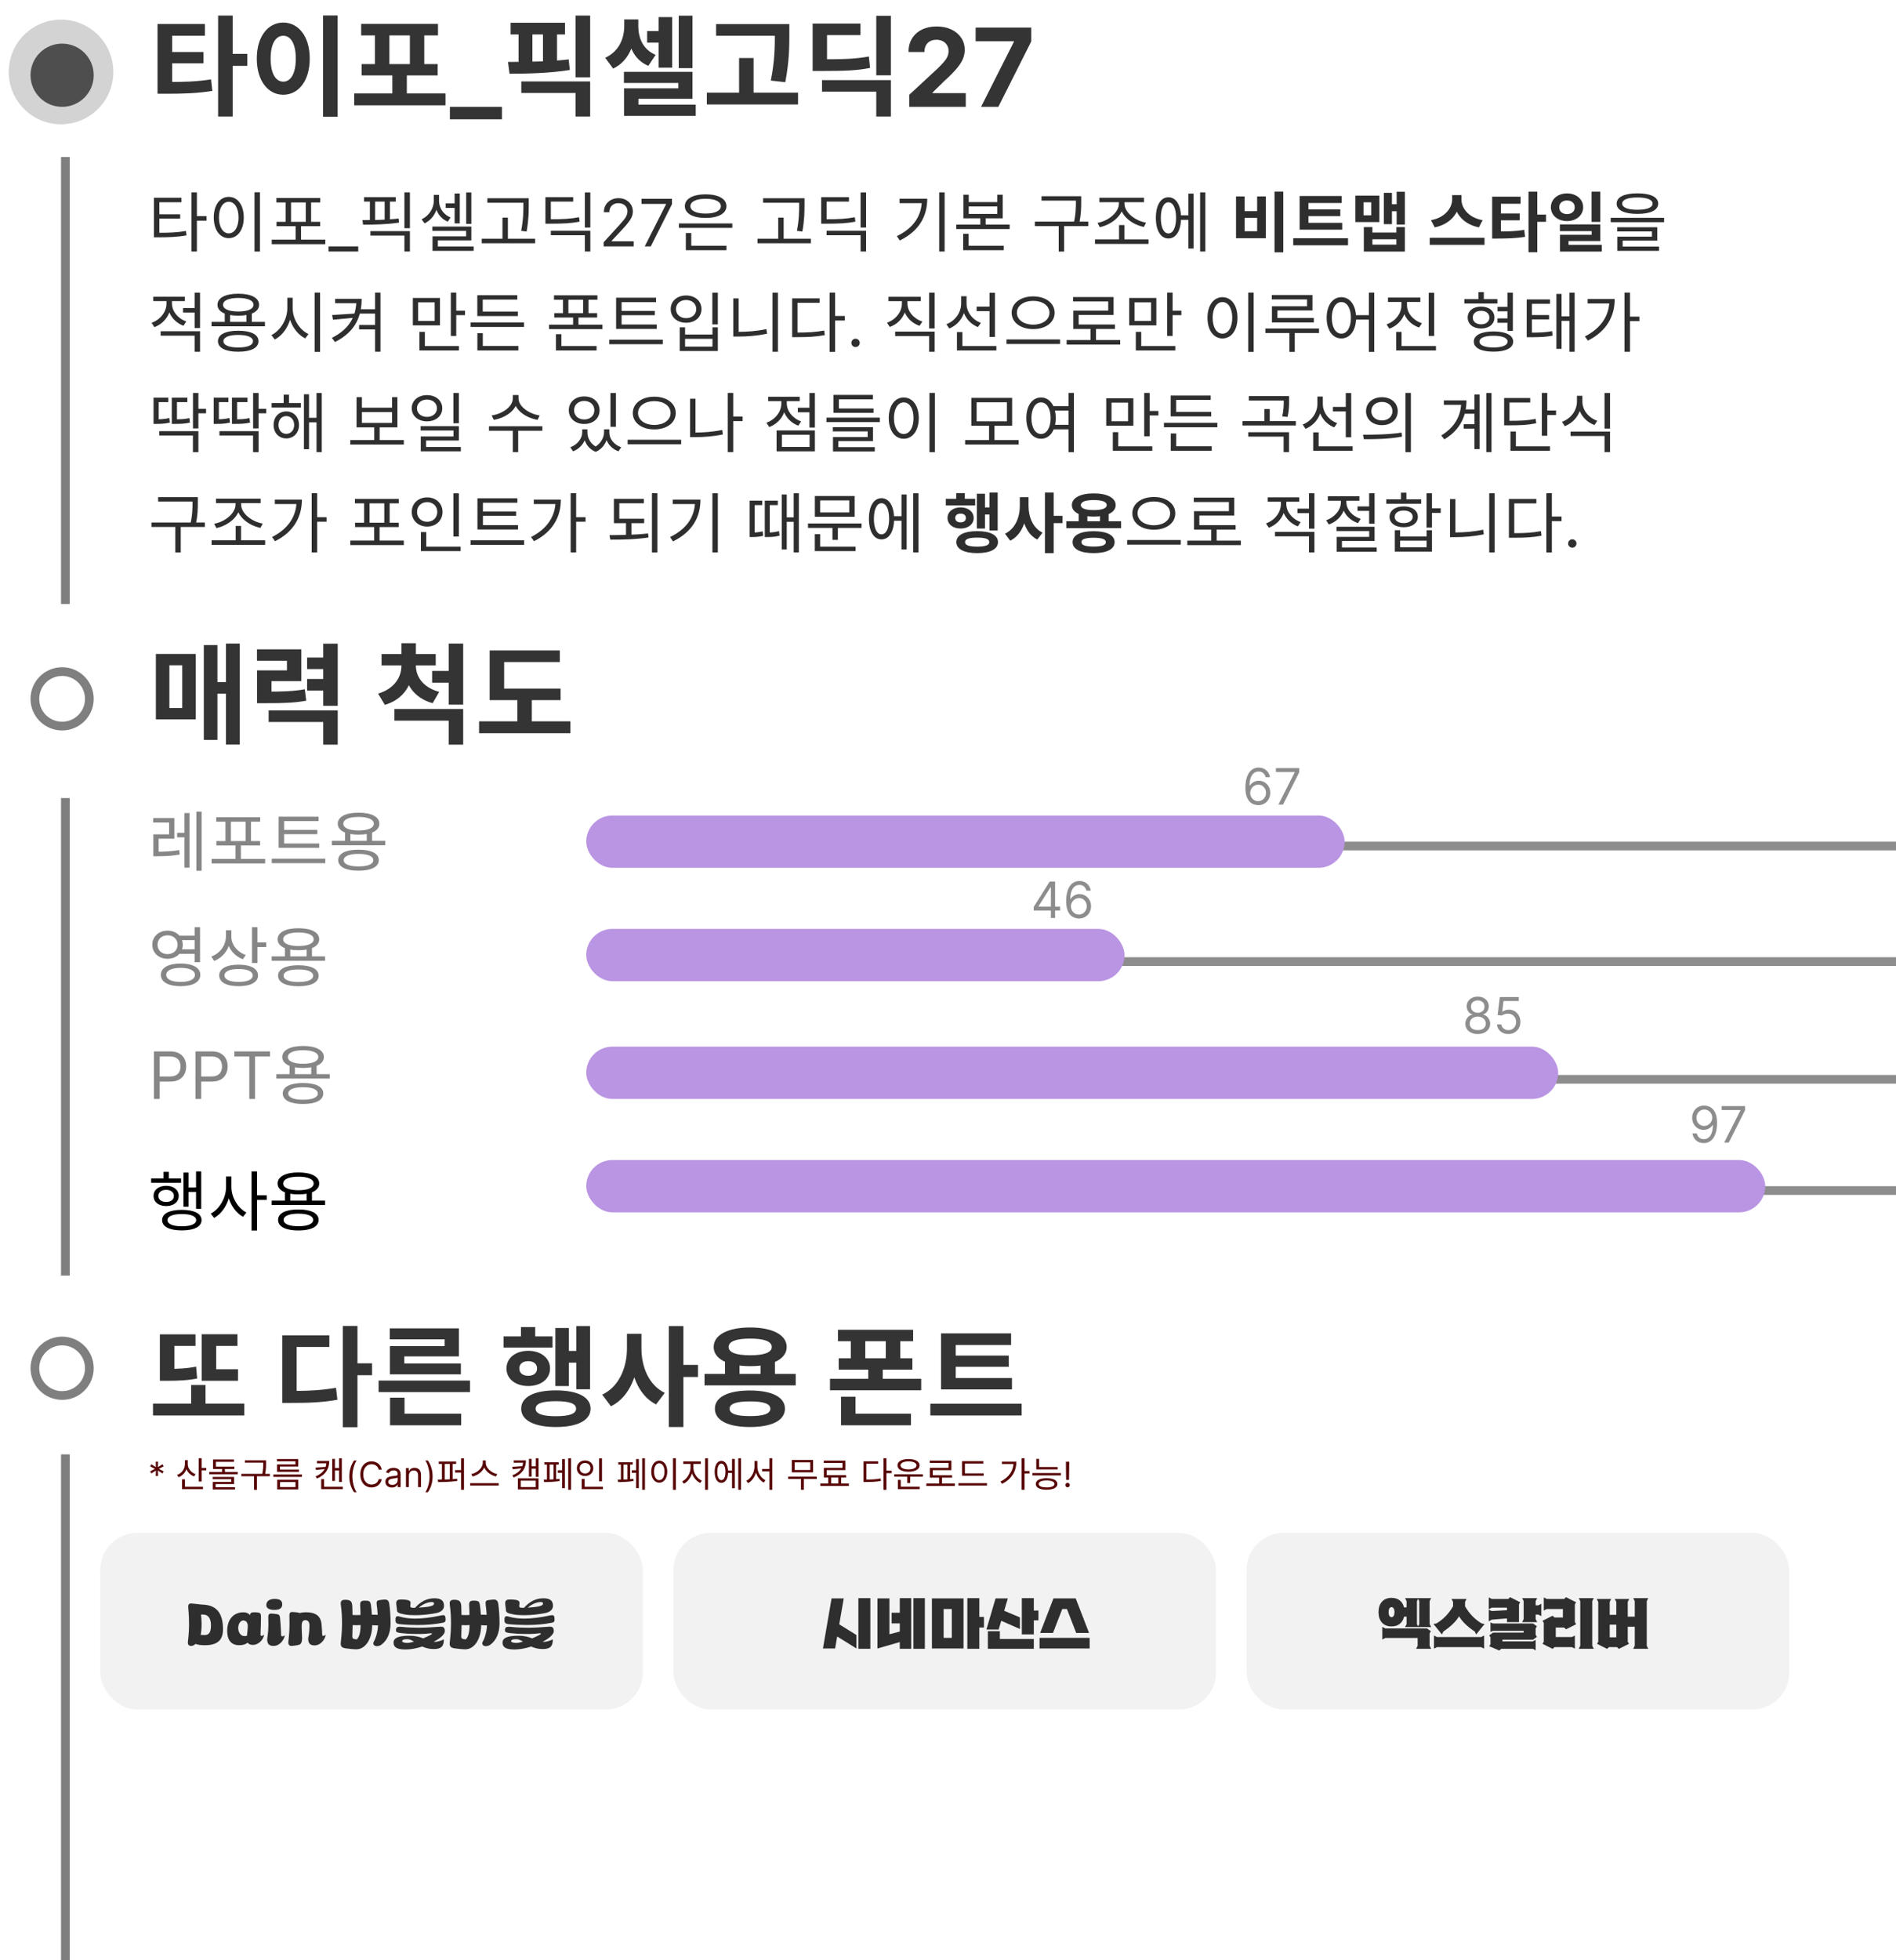 <svg width="870" height="899" viewBox="0 0 870 899" fill="none" xmlns="http://www.w3.org/2000/svg">
<g filter="url(#filter0_f_236_387)">
<circle cx="28" cy="33" r="24" fill="#C8C8C8" fill-opacity="0.8"/>
</g>
<circle cx="28.5" cy="34.5" r="14.5" fill="#2E2E2E" fill-opacity="0.8"/>
<circle cx="28.5" cy="320.5" r="12.5" stroke="black" stroke-opacity="0.5" stroke-width="4"/>
<circle cx="28.5" cy="627.5" r="12.5" stroke="black" stroke-opacity="0.5" stroke-width="4"/>
<line x1="30" y1="72" x2="30" y2="277" stroke="black" stroke-opacity="0.5" stroke-width="4"/>
<line x1="30" y1="366" x2="30" y2="585" stroke="black" stroke-opacity="0.5" stroke-width="4"/>
<line x1="30" y1="667" x2="30" y2="899" stroke="black" stroke-opacity="0.5" stroke-width="4"/>
<path d="M103.672 295.15H110.022V341.45H103.672V295.15ZM98.122 312.8H105.772V318.15H98.122V312.8ZM93.522 295.85H99.772V339.35H93.522V295.85ZM71.522 299.9H89.822V329.9H71.522V299.9ZM83.622 305.1H77.722V324.7H83.622V305.1ZM117.968 317.2H121.518C130.118 317.2 134.618 317.05 139.868 316.1L140.518 321.35C135.118 322.35 130.368 322.5 121.518 322.5H117.968V317.2ZM117.918 297.8H138.268V312.4H124.568V320.7H117.968V307.45H131.668V303.05H117.918V297.8ZM148.318 295.2H154.968V323.7H148.318V295.2ZM140.918 301.55H149.518V306.85H140.918V301.55ZM140.918 311.4H149.518V316.7H140.918V311.4ZM123.268 325.8H154.968V341.5H148.318V331.1H123.268V325.8ZM198.286 307.7H207.036V313.1H198.286V307.7ZM180.986 325.15H212.536V341.5H205.886V330.5H180.986V325.15ZM205.886 295.15H212.536V323.15H205.886V295.15ZM184.186 303.7H189.536V305.35C189.536 313.5 185.436 320.7 176.586 323.25L173.486 318.1C180.936 315.9 184.186 310.6 184.186 305.35V303.7ZM185.436 303.7H190.836V305.35C190.836 310.25 194.086 315.3 201.536 317.3L198.536 322.5C189.636 320.05 185.436 313.1 185.436 305.35V303.7ZM175.086 299.95H199.936V305.15H175.086V299.95ZM184.186 295H190.836V302.2H184.186V295ZM224.682 315.8H257.232V321.1H224.682V315.8ZM219.832 330.8H261.732V336.25H219.832V330.8ZM237.382 318.2H244.032V332.55H237.382V318.2ZM224.682 298.3H256.882V303.65H231.332V318.1H224.682V298.3Z" fill="#353434"/>
<path d="M92.557 627.95H109.207V633.25H92.557V627.95ZM70.207 643.7H112.107V649.15H70.207V643.7ZM87.707 635.2H94.307V646.15H87.707V635.2ZM92.557 611.9H108.957V617.25H99.207V630.65H92.557V611.9ZM73.357 611.95H89.707V617.25H80.007V630.2H73.357V611.95ZM73.357 627.8H76.307C81.657 627.8 85.507 627.65 90.007 626.75L90.457 632.2C85.857 633.1 81.857 633.25 76.307 633.25H73.357V627.8ZM157.326 608.1H164.026V654.55H157.326V608.1ZM162.526 625.25H170.726V630.7H162.526V625.25ZM129.526 637.9H133.426C141.226 637.9 147.376 637.65 154.176 636.45L154.826 641.95C147.826 643.2 141.476 643.4 133.426 643.4H129.526V637.9ZM129.526 612.4H151.126V617.75H136.126V640.55H129.526V612.4ZM173.722 633.15H215.672V638.45H173.722V633.15ZM178.972 648.35H211.622V653.65H178.972V648.35ZM178.972 641H185.622V650.65H178.972V641ZM178.872 609.2H210.572V622.05H185.522V626.85H178.922V617.35H204.022V614.25H178.872V609.2ZM178.922 625.3H211.472V630.3H178.922V625.3ZM264.44 608.15H270.74V637.15H264.44V608.15ZM258.79 619.55H266.19V624.95H258.79V619.55ZM254.84 609.05H261.04V635.65H254.84V609.05ZM231.09 612.9H253.54V618H231.09V612.9ZM242.39 619.5C248.19 619.5 252.39 622.8 252.39 627.6C252.39 632.4 248.19 635.65 242.39 635.65C236.59 635.65 232.39 632.4 232.39 627.6C232.39 622.8 236.59 619.5 242.39 619.5ZM242.39 624.25C239.94 624.25 238.29 625.45 238.29 627.6C238.29 629.75 239.94 630.95 242.39 630.95C244.79 630.95 246.44 629.75 246.44 627.6C246.44 625.45 244.79 624.25 242.39 624.25ZM239.04 608.6H245.59V616.4H239.04V608.6ZM255.09 637.65C264.99 637.65 270.99 640.65 270.99 646.05C270.99 651.4 264.99 654.45 255.09 654.45C245.14 654.45 239.14 651.4 239.14 646.05C239.14 640.65 245.14 637.65 255.09 637.65ZM255.09 642.6C248.89 642.6 245.79 643.65 245.79 646.05C245.79 648.4 248.89 649.5 255.09 649.5C261.24 649.5 264.34 648.4 264.34 646.05C264.34 643.65 261.24 642.6 255.09 642.6ZM287.686 611.7H293.086V618.45C293.086 629.9 289.086 640.65 280.336 644.95L276.336 639.6C284.136 635.95 287.686 627.05 287.686 618.45V611.7ZM289.036 611.7H294.336V618.45C294.336 626.75 297.636 635.2 305.036 638.8L301.036 644.1C292.686 639.85 289.036 629.55 289.036 618.45V611.7ZM306.886 608.15H313.586V654.45H306.886V608.15ZM312.086 625.95H320.286V631.5H312.086V625.95ZM332.682 623.65H339.332V632.15H332.682V623.65ZM348.982 623.65H355.582V632.15H348.982V623.65ZM323.282 630.1H365.132V635.35H323.282V630.1ZM344.132 637.7C354.132 637.7 360.182 640.7 360.182 646.05C360.182 651.45 354.132 654.45 344.132 654.45C334.082 654.45 328.032 651.45 328.032 646.05C328.032 640.7 334.082 637.7 344.132 637.7ZM344.132 642.7C337.932 642.7 334.782 643.75 334.782 646.05C334.782 648.4 337.932 649.45 344.132 649.45C350.332 649.45 353.482 648.4 353.482 646.05C353.482 643.75 350.332 642.7 344.132 642.7ZM344.232 608.8C354.432 608.8 360.982 612.2 360.982 617.75C360.982 623.25 354.432 626.55 344.232 626.55C333.982 626.55 327.482 623.25 327.482 617.75C327.482 612.2 333.982 608.8 344.232 608.8ZM344.232 613.9C337.882 613.9 334.332 615.15 334.332 617.75C334.332 620.3 337.882 621.55 344.232 621.55C350.582 621.55 354.132 620.3 354.132 617.75C354.132 615.15 350.582 613.9 344.232 613.9ZM384.501 609.85H419.001V615.1H384.501V609.85ZM384.851 622.95H418.651V628.15H384.851V622.95ZM390.401 611.9H397.051V625.65H390.401V611.9ZM406.451 611.9H413.101V625.65H406.451V611.9ZM380.851 632.35H422.701V637.6H380.851V632.35ZM398.401 626.45H405.051V635.45H398.401V626.45ZM385.901 648.35H418.001V653.65H385.901V648.35ZM385.901 640.55H392.551V650.25H385.901V640.55ZM431.797 632H464.347V637.2H431.797V632ZM426.897 643.75H468.797V649.15H426.897V643.75ZM431.797 611.5H463.947V616.85H438.547V633.45H431.797V611.5ZM436.497 621.7H462.897V626.85H436.497V621.7Z" fill="#353434"/>
<rect x="309" y="703" width="249" height="81" rx="17" fill="#EFEFEF" fill-opacity="0.8"/>
<rect x="572" y="703" width="249" height="81" rx="17" fill="#EFEFEF" fill-opacity="0.8"/>
<rect x="46" y="703" width="249" height="81" rx="17" fill="#EFEFEF" fill-opacity="0.8"/>
<path d="M87.625 754.85C86.775 754.85 86.2 754.275 86.2 753.325C86.2 752.525 86.75 749.3 86.75 745.25C86.75 739.925 86.35 737.925 86.35 736.8C86.35 735.775 86.875 735.375 87.6 735.375C88.7 735.375 91.75 735.85 93.35 735.925C98.95 736.2 102.325 739.375 102.325 747.15C102.325 751.85 100.2 754.525 93.95 754.525C92.275 754.525 90.875 754.35 89.7 753.925C89.075 754.55 88.425 754.85 87.625 754.85ZM92.05 749.775L93.825 749.85C96.025 749.925 96.8 748.4 96.8 745.375C96.8 742.35 95.6 740.475 93.35 740.475C92.95 740.45 92.575 740.45 92.25 740.45C92.4 741.975 92.5 743.5 92.5 744.8C92.5 746.9 92.35 748.5 92.05 749.775ZM109.805 754.525C106.405 754.525 104.255 752.525 104.255 747.95C104.255 742.5 107.33 739.425 111.68 739.425C113.255 739.425 114.33 740.1 114.705 740.75C114.905 739.775 115.13 739.4 116.78 739.4C117.405 739.4 117.98 739.475 118.33 739.525C119.655 739.7 119.755 740.2 119.755 741.75C119.755 743.55 119.63 747.65 119.53 749.75C119.555 750.1 119.73 750.225 120.055 750.225C120.33 750.225 120.83 749.975 121.155 749.65C120.93 752.075 118.505 754.375 116.08 754.375C114.855 754.375 114.13 754.05 113.68 753.35C112.73 754.075 111.43 754.525 109.805 754.525ZM109.305 746.625C109.305 748.975 110.78 750.325 112.03 750.325C112.38 750.325 113.13 750.3 113.33 750.175C113.48 749.15 113.705 746.075 113.705 745.8C113.705 744.025 112.855 743.175 111.58 743.175C110.505 743.175 109.305 744.55 109.305 746.625ZM125.501 754.85C123.576 754.85 122.601 753.975 122.601 751.85C122.601 751.075 123.126 749.3 123.151 745.25C123.151 744.225 123.101 742.575 123.101 741.425C123.101 740.425 123.551 740 124.376 740C125.176 740 126.451 740.175 126.926 740.25C127.976 740.4 128.301 740.675 128.476 741.8C128.626 742.75 128.976 748.15 128.976 749.625C128.976 750.25 129.176 750.45 129.576 750.45C129.851 750.45 130.326 750.225 130.626 749.9C130.626 751.525 128.626 754.85 125.501 754.85ZM122.201 736.125C122.201 734.275 123.701 733.275 126.051 733.275C128.501 733.275 129.501 734.175 129.501 735.75C129.501 737.625 128.176 738.325 125.826 738.325C123.476 738.325 122.201 737.5 122.201 736.125ZM133.719 754.85C132.869 754.85 132.294 754.275 132.294 753.325C132.294 752.525 132.844 749.3 132.844 745.25C132.844 744.225 132.794 741.45 132.794 740.7C132.819 739.7 133.244 739.275 134.069 739.275C134.869 739.275 136.144 739.45 136.619 739.525C136.994 739.575 137.294 739.65 137.519 739.775C138.144 739.575 139.444 739.4 140.194 739.4C144.844 739.4 147.244 741.025 147.569 745.15C147.719 746.9 147.844 749.05 147.844 749.775C147.844 750.05 148.094 750.225 148.394 750.225C148.694 750.225 149.169 749.975 149.444 749.65C149.444 751.275 147.444 754.6 144.319 754.6C142.394 754.6 141.419 753.725 141.419 751.6C141.419 750.825 141.994 749.4 141.994 745.325C141.994 743.675 141.069 743.025 140.219 743.025C138.919 743.025 138.419 743.7 138.419 746.05C138.419 748.125 138.619 750.375 138.619 751C138.619 752.675 138.394 753.725 137.519 754.2C136.919 754.525 134.294 754.85 133.719 754.85ZM163.49 756.4C162.365 756.4 159.94 756.15 158.565 755.95C156.915 755.7 156.34 755.1 156.34 753.75C156.34 752.7 156.94 749.825 156.94 744.375C156.94 738.4 156.34 736.425 156.34 735.275C156.34 734.075 157.19 733.675 158.315 733.675C160.915 733.675 161.515 734.425 161.665 736.725C161.69 737.125 161.74 738.825 161.765 740.65C162.99 740.725 164.215 740.725 165.415 740.65C165.415 739.2 165.365 737.8 165.315 737.1C165.115 734.75 165.39 734.075 167.34 734.075C169.29 734.075 169.915 734.25 170.19 735.975C170.39 737.3 170.54 738.9 170.64 740.55C170.765 740.525 170.89 740.525 171.015 740.525L173.315 740.575C173.215 738.95 173.065 737.325 172.865 736C172.665 734.525 172.915 734.05 173.99 733.85C174.94 733.7 176.14 733.575 176.59 733.575C177.74 733.575 178.39 734.1 178.615 735.45C179.015 738.05 179.215 741.7 179.215 744.375C179.215 748.925 177.74 752.175 175.14 754.175C173.04 755.775 170.515 754.725 171.515 752.9C172.54 751.1 173.365 748.1 173.465 745.45C172.59 745.45 171.79 745.4 171.315 745.375C171.115 745.35 170.94 745.35 170.79 745.3C170.715 752.075 167.465 756.4 163.49 756.4ZM161.665 750.275C161.665 751.075 161.815 751.425 162.215 751.575C162.565 751.7 163.24 751.8 163.69 751.85C164.815 750.925 165.44 748.65 165.465 745.275C164.24 745.375 163.04 745.375 161.815 745.3C161.79 747.4 161.665 749.7 161.665 750.275ZM190.665 740.75C188.69 740.75 187.115 740.675 185.665 740.4C182.59 739.85 182.14 739.4 182.14 738.2C182.14 737.6 181.815 736.2 181.815 735.15C181.815 733.95 182.665 733.55 183.815 733.55C187.565 733.55 188.39 734.125 188.39 735.075C188.39 735.55 188.265 736.075 188.265 736.5C188.265 737.125 188.515 737.375 189.765 737.375C189.965 737.375 190.215 737.375 190.465 737.35C192.74 734.75 195.64 733 199.29 733C202.59 733 203.74 734.2 203.74 736.475C203.74 737.85 202.765 739.225 200.315 739.75C197.565 740.325 193.765 740.75 190.665 740.75ZM180.59 753.3C180.59 751.35 182.515 750.175 187.765 750.175C190.715 750.175 192.615 750.75 194.165 751.375C196.39 750.475 198.215 749.55 198.215 749.25C198.215 749.1 198.09 749.025 197.765 749.025C197.315 749.025 195.165 749.375 192.665 749.375C191.24 749.375 188.565 749.325 187.415 749.25C182.215 748.925 181.84 748.6 181.715 747.9C181.665 747.625 181.69 747.15 181.79 746.875C182.04 746.225 182.54 746.025 183.815 746.05C184.915 746.075 186.44 746.5 192.59 746.5C196.89 746.5 201.265 746 202.265 746C203.19 746 204.115 746.2 204.115 748.075C204.115 749.55 201.99 751.375 198.99 752.95C199.165 752.975 199.34 752.975 199.515 752.975C200.79 752.975 202.465 752.425 203.565 751.875C203.64 751.85 203.665 751.925 203.665 751.975C203.665 755 202.49 756.275 199.015 756.275C196.865 756.275 195.19 755.775 193.765 755.125C191.19 755.95 188.49 756.475 186.115 756.475C182.165 756.475 180.59 755.5 180.59 753.3ZM181.465 742.925C181.465 741.4 181.965 740.95 183.24 741.35C185.415 742.025 188.115 742.325 190.49 742.325C193.59 742.325 197.865 741.85 202.365 740.875C203.99 740.525 204.465 740.725 204.465 742.875C204.465 743.725 204.09 744.05 203.14 744.225C199.465 744.925 196.115 745.25 191.69 745.25C189.09 745.25 185.615 745.125 183.34 744.85C181.915 744.675 181.465 744.225 181.465 742.925ZM184.54 752.675C184.54 753.025 185.24 753.475 186.915 753.475C187.615 753.475 188.715 753.25 189.965 752.875C188.915 752.225 187.965 751.75 186.89 751.75C185.015 751.75 184.54 752.2 184.54 752.675ZM192.165 737.3C192.99 737.25 193.865 737.175 194.74 737.075C198.24 736.75 199.165 736.175 199.165 735.4C199.165 734.975 198.865 734.725 198.215 734.725C196.59 734.725 194.29 735.4 192.165 737.3ZM213.49 756.4C212.365 756.4 209.94 756.15 208.565 755.95C206.915 755.7 206.34 755.1 206.34 753.75C206.34 752.7 206.94 749.825 206.94 744.375C206.94 738.4 206.34 736.425 206.34 735.275C206.34 734.075 207.19 733.675 208.315 733.675C210.915 733.675 211.515 734.425 211.665 736.725C211.69 737.125 211.74 738.825 211.765 740.65C212.99 740.725 214.215 740.725 215.415 740.65C215.415 739.2 215.365 737.8 215.315 737.1C215.115 734.75 215.39 734.075 217.34 734.075C219.29 734.075 219.915 734.25 220.19 735.975C220.39 737.3 220.54 738.9 220.64 740.55C220.765 740.525 220.89 740.525 221.015 740.525L223.315 740.575C223.215 738.95 223.065 737.325 222.865 736C222.665 734.525 222.915 734.05 223.99 733.85C224.94 733.7 226.14 733.575 226.59 733.575C227.74 733.575 228.39 734.1 228.615 735.45C229.015 738.05 229.215 741.7 229.215 744.375C229.215 748.925 227.74 752.175 225.14 754.175C223.04 755.775 220.515 754.725 221.515 752.9C222.54 751.1 223.365 748.1 223.465 745.45C222.59 745.45 221.79 745.4 221.315 745.375C221.115 745.35 220.94 745.35 220.79 745.3C220.715 752.075 217.465 756.4 213.49 756.4ZM211.665 750.275C211.665 751.075 211.815 751.425 212.215 751.575C212.565 751.7 213.24 751.8 213.69 751.85C214.815 750.925 215.44 748.65 215.465 745.275C214.24 745.375 213.04 745.375 211.815 745.3C211.79 747.4 211.665 749.7 211.665 750.275ZM240.665 740.75C238.69 740.75 237.115 740.675 235.665 740.4C232.59 739.85 232.14 739.4 232.14 738.2C232.14 737.6 231.815 736.2 231.815 735.15C231.815 733.95 232.665 733.55 233.815 733.55C237.565 733.55 238.39 734.125 238.39 735.075C238.39 735.55 238.265 736.075 238.265 736.5C238.265 737.125 238.515 737.375 239.765 737.375C239.965 737.375 240.215 737.375 240.465 737.35C242.74 734.75 245.64 733 249.29 733C252.59 733 253.74 734.2 253.74 736.475C253.74 737.85 252.765 739.225 250.315 739.75C247.565 740.325 243.765 740.75 240.665 740.75ZM230.59 753.3C230.59 751.35 232.515 750.175 237.765 750.175C240.715 750.175 242.615 750.75 244.165 751.375C246.39 750.475 248.215 749.55 248.215 749.25C248.215 749.1 248.09 749.025 247.765 749.025C247.315 749.025 245.165 749.375 242.665 749.375C241.24 749.375 238.565 749.325 237.415 749.25C232.215 748.925 231.84 748.6 231.715 747.9C231.665 747.625 231.69 747.15 231.79 746.875C232.04 746.225 232.54 746.025 233.815 746.05C234.915 746.075 236.44 746.5 242.59 746.5C246.89 746.5 251.265 746 252.265 746C253.19 746 254.115 746.2 254.115 748.075C254.115 749.55 251.99 751.375 248.99 752.95C249.165 752.975 249.34 752.975 249.515 752.975C250.79 752.975 252.465 752.425 253.565 751.875C253.64 751.85 253.665 751.925 253.665 751.975C253.665 755 252.49 756.275 249.015 756.275C246.865 756.275 245.19 755.775 243.765 755.125C241.19 755.95 238.49 756.475 236.115 756.475C232.165 756.475 230.59 755.5 230.59 753.3ZM231.465 742.925C231.465 741.4 231.965 740.95 233.24 741.35C235.415 742.025 238.115 742.325 240.49 742.325C243.59 742.325 247.865 741.85 252.365 740.875C253.99 740.525 254.465 740.725 254.465 742.875C254.465 743.725 254.09 744.05 253.14 744.225C249.465 744.925 246.115 745.25 241.69 745.25C239.09 745.25 235.615 745.125 233.34 744.85C231.915 744.675 231.465 744.225 231.465 742.925ZM234.54 752.675C234.54 753.025 235.24 753.475 236.915 753.475C237.615 753.475 238.715 753.25 239.965 752.875C238.915 752.225 237.965 751.75 236.89 751.75C235.015 751.75 234.54 752.2 234.54 752.675ZM242.165 737.3C242.99 737.25 243.865 737.175 244.74 737.075C248.24 736.75 249.165 736.175 249.165 735.4C249.165 734.975 248.865 734.725 248.215 734.725C246.59 734.725 244.29 735.4 242.165 737.3Z" fill="#2E2E2E"/>
<path d="M399.375 732.925V756.15H393.875V732.925H399.375ZM381.575 733.05H387.15L385.1 744.95L393 749.85V756.025L384.15 750.525L383.2 756.025H377.625L381.575 733.05ZM412.875 739.625V732.925H418.125V756.15H412.875V753.075L402.625 756.025V733.05H408.125V749.5L412.875 748.25V744.5H409.125V739.625H412.875ZM419.125 732.925H424.375V756.15H419.125V732.925ZM442.125 733.05V756.025H427.625V733.05H442.125ZM436.75 751.15V737.925H433V751.15H436.75ZM443.875 732.925H449.375V741.55H451.5V746.425H449.375V756.15H443.875V732.925ZM452.625 747.325L456.825 733.05H462.45L460.775 738.725L468 741.75V747.075L459.425 743.325L458.25 747.325H452.625ZM453.3 748.075H458.8V751.65H474.375V756.15H453.3V748.075ZM468.875 732.925H474.375V738.625H476.5V743.125H474.375V749.55H468.875V732.925ZM500 756.025H477V751.15H500V756.025ZM483.4 733.05H493.6L499.725 748.9H493.825L489.575 737.925H487.425L483.175 748.9H477.275L483.4 733.05Z" fill="#2E2E2E"/>
<path d="M656 734.3V744.825L656.7 746.2H644.725L645.425 744.825V741.425H644.275C643.958 742.825 643.3 743.925 642.3 744.725C641.317 745.508 640.058 745.9 638.525 745.9C636.642 745.9 635.175 745.317 634.125 744.15C633.075 742.967 632.55 741.367 632.55 739.35C632.55 737.333 633.075 735.742 634.125 734.575C635.175 733.392 636.642 732.8 638.525 732.8C640.042 732.8 641.292 733.183 642.275 733.95C643.258 734.717 643.917 735.792 644.25 737.175H645.425V734.3L644.725 732.925H656.7L656 734.3ZM634.275 746.125L635.65 746.825H654.8L656.575 748.1L656 749.05V754.775L656.7 756.15H649.8L650.5 754.775V751.2H635.65L634.275 751.9V746.125ZM637.175 739.35C637.175 740.067 637.292 740.633 637.525 741.05C637.775 741.45 638.108 741.65 638.525 741.65C638.942 741.65 639.267 741.45 639.5 741.05C639.75 740.633 639.875 740.067 639.875 739.35C639.875 738.633 639.75 738.075 639.5 737.675C639.267 737.258 638.942 737.05 638.525 737.05C638.108 737.05 637.775 737.258 637.525 737.675C637.292 738.075 637.175 738.633 637.175 739.35ZM650.725 745.875L651.25 744.825V734.3L650.725 733.25L650.175 734.3V744.825L650.725 745.875ZM679.625 755.4H659.375L658 756.1V750.075L659.375 750.775H679.625L681 750.075V756.1L679.625 755.4ZM659.15 744.525C660.8 743.525 662.242 742.375 663.475 741.075C664.708 739.775 665.8 738.308 666.75 736.675V734.675L666.05 733.3H672.95L672.25 734.675V736.675C673.2 738.308 674.292 739.775 675.525 741.075C676.758 742.375 678.2 743.525 679.85 744.525L681.225 744.775L677.35 749.6L676.7 748.225C675.05 747.158 673.583 746 672.3 744.75C671.033 743.5 670.1 742.325 669.5 741.225C668.9 742.325 667.958 743.5 666.675 744.75C665.408 746 663.95 747.158 662.3 748.225L661.65 749.6L657.775 744.775L659.15 744.525ZM704.65 734.3V736.225H705.875L707.25 735.525V741.175L705.875 740.475H704.65V742.55L705.35 743.925H698.45L699.15 742.55V734.3L698.45 732.925H705.35L704.65 734.3ZM683.15 738.225L684.525 738.85L691.5 738.45V737.3H684.525L683.15 738V732.6L684.525 733.3H692.075L692.95 732.5L697.575 734.825L697 735.775V743.925H691.5V742.225L684.5 742.8L683.15 743.575V738.225ZM683.925 754.05V750.95L683.35 750L685.125 748.725H699.15V747.925H685.025L683.925 748.425V744.05L685.025 744.55H703.45L705.225 745.825L704.65 746.775V749.75L705.225 750.7L703.45 751.975H689.425V752.775H703.275L704.65 752.075V756.85L703.275 756.15H688.85L687.975 756.95L683.35 755L683.925 754.05ZM730.625 734.3V754.775L731.325 756.15H724.425L725.125 754.775V734.3L724.425 732.925H731.325L730.625 734.3ZM708.375 752.925V744.275L707.8 743.325L712.425 741L713.3 741.8H717.15V737.925H709.75L708.375 738.625V732.6L709.75 733.3H717.725L718.6 732.5L723.225 734.825L722.65 735.775V743.95L723.225 744.9L718.6 747.225L717.725 746.425H713.875V750.775H721.275L722.65 750.075V756.1L721.275 755.4H713.3L712.425 756.2L707.8 753.875L708.375 752.925ZM755.625 734.3V754.775L756.325 756.15H749.425L750.125 754.775V746.05H746.9V752.925L747.475 753.875L742.85 756.2L741.975 755.4H738.3L737.425 756.2L732.8 753.875L733.375 752.925V734.675L732.675 733.3H739.325L738.625 734.675V740.6H741.65V734.675L740.95 733.3H747.6L746.9 734.675V741.425H750.125V734.3L749.425 732.925H756.325L755.625 734.3ZM741.65 750.9V745.1H738.625V750.9H741.65Z" fill="#2E2E2E"/>
<path d="M71.454 676.909L71.546 674.409L69.432 675.75L68.886 674.795L71.114 673.636L68.886 672.477L69.432 671.523L71.546 672.864L71.454 670.364H72.546L72.454 672.864L74.568 671.523L75.114 672.477L72.886 673.636L75.114 674.795L74.568 675.75L72.454 674.409L72.546 676.909H71.454ZM84.852 669.664H85.94V671.44C85.94 674.272 84.372 676.528 81.94 677.472L81.236 676.416C83.444 675.632 84.852 673.68 84.852 671.44V669.664ZM85.076 669.664H86.164V671.488C86.164 673.456 87.604 675.312 89.716 676.064L89.06 677.104C86.676 676.24 85.076 674.032 85.076 671.488V669.664ZM91.188 668.768H92.516V679.456H91.188V668.768ZM92.1 673.216H94.66V674.32H92.1V673.216ZM83.54 681.84H93.156V682.928H83.54V681.84ZM83.54 678.448H84.868V682.368H83.54V678.448ZM101.891 673.152H103.203V675.744H101.891V673.152ZM97.747 672.624H107.539V673.696H97.747V672.624ZM97.747 669.344H107.379V670.416H99.059V673.2H97.747V669.344ZM96.003 675.056H109.075V676.128H96.003V675.056ZM97.587 677.344H107.411V680.608H98.931V682.352H97.619V679.632H106.099V678.368H97.587V677.344ZM97.619 682.048H107.843V683.088H97.619V682.048ZM112.37 669.728H121.41V670.8H112.37V669.728ZM110.738 675.936H123.81V677.024H110.738V675.936ZM116.578 676.656H117.906V683.264H116.578V676.656ZM120.786 669.728H122.082V670.976C122.082 672.48 122.082 674.176 121.538 676.624L120.226 676.448C120.786 674.112 120.786 672.432 120.786 670.976V669.728ZM125.44 676.24H138.56V677.328H125.44V676.24ZM127.104 669.136H136.864V672.56H128.448V674.48H127.136V671.584H135.568V670.176H127.104V669.136ZM127.136 673.968H137.184V675.008H127.136V673.968ZM127.2 678.64H136.88V683.056H127.2V678.64ZM135.584 679.696H128.496V681.984H135.584V679.696ZM155.587 668.784H156.851V679.664H155.587V668.784ZM153.283 673.248H156.019V674.352H153.283V673.248ZM152.435 669.056H153.683V679.184H152.435V669.056ZM147.379 681.84H157.315V682.928H147.379V681.84ZM147.379 678.352H148.707V682.448H147.379V678.352ZM149.779 670.016H151.075C151.075 673.552 149.475 676.352 145.459 678.08L144.803 677.104C148.371 675.616 149.779 673.296 149.779 670.384V670.016ZM145.459 670.016H150.243V671.104H145.459V670.016ZM149.651 672.72V673.648L144.995 674.144L144.787 673.04L149.651 672.72ZM160.298 677.091C160.298 675.659 160.484 674.343 160.855 673.142C161.23 671.937 161.764 670.83 162.457 669.818H163.639C163.366 670.193 163.111 670.655 162.872 671.205C162.637 671.75 162.431 672.35 162.253 673.006C162.075 673.657 161.935 674.331 161.832 675.028C161.734 675.725 161.685 676.413 161.685 677.091C161.685 677.992 161.772 678.907 161.946 679.835C162.12 680.763 162.355 681.625 162.651 682.42C162.946 683.216 163.276 683.864 163.639 684.364H162.457C161.764 683.352 161.23 682.246 160.855 681.045C160.484 679.841 160.298 678.523 160.298 677.091ZM175.163 674H173.754C173.671 673.595 173.525 673.239 173.317 672.932C173.112 672.625 172.862 672.367 172.567 672.159C172.275 671.947 171.951 671.788 171.595 671.682C171.239 671.576 170.868 671.523 170.482 671.523C169.777 671.523 169.139 671.701 168.567 672.057C167.999 672.413 167.546 672.938 167.209 673.631C166.875 674.324 166.709 675.174 166.709 676.182C166.709 677.189 166.875 678.04 167.209 678.733C167.546 679.426 167.999 679.951 168.567 680.307C169.139 680.663 169.777 680.841 170.482 680.841C170.868 680.841 171.239 680.788 171.595 680.682C171.951 680.576 172.275 680.419 172.567 680.21C172.862 679.998 173.112 679.739 173.317 679.432C173.525 679.121 173.671 678.765 173.754 678.364H175.163C175.057 678.958 174.864 679.491 174.584 679.96C174.304 680.43 173.955 680.83 173.538 681.159C173.122 681.485 172.654 681.733 172.135 681.903C171.62 682.074 171.069 682.159 170.482 682.159C169.489 682.159 168.607 681.917 167.834 681.432C167.061 680.947 166.453 680.258 166.01 679.364C165.567 678.47 165.345 677.409 165.345 676.182C165.345 674.955 165.567 673.894 166.01 673C166.453 672.106 167.061 671.417 167.834 670.932C168.607 670.447 169.489 670.205 170.482 670.205C171.069 670.205 171.62 670.29 172.135 670.46C172.654 670.631 173.122 670.881 173.538 671.21C173.955 671.536 174.304 671.934 174.584 672.403C174.864 672.869 175.057 673.402 175.163 674ZM179.827 682.205C179.274 682.205 178.772 682.1 178.321 681.892C177.87 681.68 177.512 681.375 177.247 680.977C176.982 680.576 176.849 680.091 176.849 679.523C176.849 679.023 176.948 678.617 177.145 678.307C177.342 677.992 177.605 677.746 177.935 677.568C178.264 677.39 178.628 677.258 179.026 677.17C179.427 677.08 179.83 677.008 180.236 676.955C180.766 676.886 181.196 676.835 181.526 676.801C181.859 676.763 182.101 676.701 182.253 676.614C182.408 676.527 182.486 676.375 182.486 676.159V676.114C182.486 675.553 182.332 675.117 182.026 674.807C181.723 674.496 181.262 674.341 180.645 674.341C180.005 674.341 179.503 674.481 179.139 674.761C178.776 675.042 178.52 675.341 178.372 675.659L177.099 675.205C177.327 674.674 177.63 674.261 178.009 673.966C178.391 673.667 178.808 673.458 179.259 673.341C179.713 673.22 180.16 673.159 180.599 673.159C180.88 673.159 181.202 673.193 181.565 673.261C181.933 673.326 182.287 673.46 182.628 673.665C182.973 673.869 183.259 674.178 183.486 674.591C183.713 675.004 183.827 675.557 183.827 676.25V682H182.486V680.818H182.418C182.327 681.008 182.175 681.21 181.963 681.426C181.751 681.642 181.469 681.826 181.116 681.977C180.764 682.129 180.334 682.205 179.827 682.205ZM180.031 681C180.562 681 181.009 680.896 181.372 680.688C181.74 680.479 182.016 680.21 182.202 679.881C182.391 679.551 182.486 679.205 182.486 678.841V677.614C182.429 677.682 182.304 677.744 182.111 677.801C181.921 677.854 181.702 677.902 181.452 677.943C181.205 677.981 180.965 678.015 180.73 678.045C180.499 678.072 180.312 678.095 180.168 678.114C179.819 678.159 179.493 678.233 179.19 678.335C178.891 678.434 178.649 678.583 178.463 678.784C178.281 678.981 178.19 679.25 178.19 679.591C178.19 680.057 178.363 680.409 178.707 680.648C179.056 680.883 179.497 681 180.031 681ZM187.615 676.75V682H186.274V673.273H187.57V674.636H187.683C187.888 674.193 188.198 673.837 188.615 673.568C189.032 673.295 189.57 673.159 190.229 673.159C190.82 673.159 191.337 673.28 191.78 673.523C192.223 673.761 192.568 674.125 192.814 674.614C193.06 675.098 193.183 675.712 193.183 676.455V682H191.842V676.545C191.842 675.86 191.664 675.326 191.308 674.943C190.952 674.557 190.464 674.364 189.842 674.364C189.414 674.364 189.032 674.456 188.695 674.642C188.361 674.828 188.098 675.098 187.905 675.455C187.712 675.811 187.615 676.242 187.615 676.75ZM198.497 677.091C198.497 678.523 198.31 679.841 197.935 681.045C197.563 682.246 197.031 683.352 196.338 684.364H195.156C195.429 683.989 195.683 683.527 195.918 682.977C196.156 682.432 196.365 681.833 196.543 681.182C196.721 680.527 196.859 679.85 196.957 679.153C197.06 678.453 197.111 677.765 197.111 677.091C197.111 676.189 197.024 675.275 196.849 674.347C196.675 673.419 196.44 672.557 196.145 671.761C195.849 670.966 195.52 670.318 195.156 669.818H196.338C197.031 670.83 197.563 671.937 197.935 673.142C198.31 674.343 198.497 675.659 198.497 677.091ZM201.323 670.304H209.307V671.392H201.323V670.304ZM201.035 679.696L200.875 678.56C203.435 678.56 206.891 678.512 209.755 678.176L209.851 679.168C206.923 679.616 203.547 679.696 201.035 679.696ZM202.779 671.152H204.075V678.848H202.779V671.152ZM206.395 671.152H207.691V678.848H206.395V671.152ZM211.595 668.784H212.907V683.248H211.595V668.784ZM208.827 674.224H212.491V675.328H208.827V674.224ZM221.514 669.776H222.666V670.88C222.666 674.032 219.738 676.48 216.842 677.136L216.25 676.032C218.794 675.552 221.514 673.344 221.514 670.88V669.776ZM221.754 669.776H222.906V670.88C222.906 673.36 225.642 675.552 228.17 676.032L227.578 677.136C224.698 676.48 221.754 674.048 221.754 670.88V669.776ZM215.722 680.208H228.826V681.296H215.722V680.208ZM240.045 669.76H241.341C241.341 673.264 239.693 675.968 235.725 677.6L235.085 676.624C238.605 675.232 240.045 672.976 240.045 670.144V669.76ZM235.725 669.76H240.509V670.832H235.725V669.76ZM239.917 672.384V673.312L235.261 673.808L235.053 672.704L239.917 672.384ZM245.853 668.784H247.117V677.312H245.853V668.784ZM243.565 672.448H246.301V673.552H243.565V672.448ZM242.701 669.056H243.949V677.2H242.701V669.056ZM237.629 678H247.117V683.056H237.629V678ZM245.821 679.056H238.941V681.984H245.821V679.056ZM260.731 668.784H262.011V683.248H260.731V668.784ZM255.963 674.288H258.363V675.456H255.963V674.288ZM257.931 669.136H259.195V682.496H257.931V669.136ZM249.787 670.608H256.395V671.696H249.787V670.608ZM249.659 679.696L249.499 678.576C251.371 678.576 254.507 678.512 256.699 678.224L256.795 679.2C254.539 679.632 251.515 679.696 249.659 679.696ZM250.971 671.312H252.187V678.88H250.971V671.312ZM253.979 671.312H255.195V678.88H253.979V671.312ZM274.89 668.8H276.234V679.36H274.89V668.8ZM266.938 681.84H276.666V682.928H266.938V681.84ZM266.938 678.272H268.25V682.208H266.938V678.272ZM268.474 669.792C270.634 669.792 272.234 671.264 272.234 673.36C272.234 675.44 270.634 676.928 268.474 676.928C266.314 676.928 264.698 675.44 264.698 673.36C264.698 671.264 266.314 669.792 268.474 669.792ZM268.474 670.944C267.066 670.944 265.994 671.936 265.994 673.36C265.994 674.768 267.066 675.76 268.474 675.76C269.882 675.76 270.954 674.768 270.954 673.36C270.954 671.936 269.882 670.944 268.474 670.944ZM294.669 668.784H295.949V683.248H294.669V668.784ZM289.901 674.288H292.301V675.456H289.901V674.288ZM291.869 669.136H293.133V682.496H291.869V669.136ZM283.725 670.608H290.333V671.696H283.725V670.608ZM283.597 679.696L283.437 678.576C285.309 678.576 288.445 678.512 290.637 678.224L290.733 679.2C288.477 679.632 285.453 679.696 283.597 679.696ZM284.909 671.312H286.125V678.88H284.909V671.312ZM287.917 671.312H289.133V678.88H287.917V671.312ZM308.812 668.768H310.14V683.264H308.812V668.768ZM302.508 669.888C304.652 669.888 306.188 671.856 306.188 674.928C306.188 678.016 304.652 679.984 302.508 679.984C300.38 679.984 298.844 678.016 298.844 674.928C298.844 671.856 300.38 669.888 302.508 669.888ZM302.508 671.088C301.1 671.088 300.108 672.592 300.108 674.928C300.108 677.28 301.1 678.816 302.508 678.816C303.932 678.816 304.908 677.28 304.908 674.928C304.908 672.592 303.932 671.088 302.508 671.088ZM316.858 670.848H317.93V673.2C317.93 676.256 316.09 679.328 313.786 680.464L313.018 679.408C315.114 678.416 316.858 675.696 316.858 673.2V670.848ZM317.114 670.848H318.186V673.2C318.186 675.648 319.93 678.144 322.058 679.056L321.306 680.112C318.97 679.024 317.114 676.208 317.114 673.2V670.848ZM313.498 670.256H321.578V671.376H313.498V670.256ZM323.53 668.784H324.858V683.248H323.53V668.784ZM333.609 674.4H336.345V675.504H333.609V674.4ZM338.761 668.784H340.041V683.248H338.761V668.784ZM335.897 669.088H337.161V682.528H335.897V669.088ZM331.001 669.984C332.873 669.984 334.089 671.92 334.089 675.024C334.089 678.128 332.873 680.064 331.001 680.064C329.129 680.064 327.929 678.128 327.929 675.024C327.929 671.92 329.129 669.984 331.001 669.984ZM331.001 671.216C329.865 671.216 329.145 672.688 329.145 675.024C329.145 677.36 329.865 678.832 331.001 678.832C332.153 678.832 332.873 677.36 332.873 675.024C332.873 672.688 332.153 671.216 331.001 671.216ZM349.688 673.68H353.72V674.768H349.688V673.68ZM346.2 670.032H347.288V672.608C347.288 675.856 345.576 678.96 343.288 680.192L342.44 679.136C344.568 678.08 346.2 675.296 346.2 672.608V670.032ZM346.456 670.032H347.528V672.608C347.528 675.248 349.16 677.872 351.256 678.864L350.472 679.936C348.136 678.752 346.456 675.776 346.456 672.608V670.032ZM353.064 668.768H354.376V683.264H353.064V668.768ZM361.675 677.184H374.795V678.272H361.675V677.184ZM367.531 677.84H368.843V683.248H367.531V677.84ZM363.339 669.584H373.099V675.232H363.339V669.584ZM371.803 670.656H364.651V674.16H371.803V670.656ZM380.057 677.264H381.369V680.816H380.057V677.264ZM384.681 677.232H385.977V680.8H384.681V677.232ZM376.409 680.368H389.513V681.472H376.409V680.368ZM377.993 669.856H387.897V674.224H379.353V677.136H378.041V673.168H386.585V670.928H377.993V669.856ZM378.041 676.544H388.233V677.632H378.041V676.544ZM405.404 668.768H406.748V683.264H405.404V668.768ZM406.428 674.48H409.116V675.6H406.428V674.48ZM396.236 678.544H397.372C400.044 678.544 401.916 678.448 404.076 678.048L404.22 679.168C401.996 679.584 400.092 679.664 397.372 679.664H396.236V678.544ZM396.236 670.176H402.956V671.264H397.548V679.04H396.236V670.176ZM410.331 676.112H423.451V677.2H410.331V676.112ZM416.315 676.8H417.659V680.128H416.315V676.8ZM411.995 681.824H421.995V682.928H411.995V681.824ZM411.995 678.704H413.323V682.128H411.995V678.704ZM416.875 669.136C419.931 669.136 421.947 670.256 421.947 672.048C421.947 673.84 419.931 674.96 416.875 674.96C413.803 674.96 411.803 673.84 411.803 672.048C411.803 670.256 413.803 669.136 416.875 669.136ZM416.875 670.224C414.667 670.224 413.211 670.928 413.211 672.048C413.211 673.184 414.667 673.872 416.875 673.872C419.083 673.872 420.539 673.184 420.539 672.048C420.539 670.928 419.083 670.224 416.875 670.224ZM425.066 680.368H438.17V681.472H425.066V680.368ZM430.922 677.264H432.25V680.832H430.922V677.264ZM426.65 669.856H436.554V674.24H428.01V677.136H426.698V673.168H435.242V670.928H426.65V669.856ZM426.698 676.576H436.89V677.664H426.698V676.576ZM441.432 675.712H451.368V676.8H441.432V675.712ZM439.784 680.192H452.888V681.296H439.784V680.192ZM441.432 670.112H451.224V671.216H442.76V676.192H441.432V670.112ZM468.779 668.768H470.123V683.248H468.779V668.768ZM469.755 674.64H472.427V675.744H469.755V674.64ZM465.083 670.336H466.379C466.379 674.448 464.491 678.16 459.819 680.512L459.083 679.488C463.083 677.456 465.083 674.368 465.083 670.544V670.336ZM459.755 670.336H465.771V671.424H459.755V670.336ZM475.498 672.8H485.306V673.888H475.498V672.8ZM475.498 669.072H476.81V673.28H475.498V669.072ZM473.722 675.568H486.794V676.64H473.722V675.568ZM480.234 677.936C483.322 677.936 485.194 678.88 485.194 680.576C485.194 682.24 483.322 683.2 480.234 683.2C477.146 683.2 475.274 682.24 475.274 680.576C475.274 678.88 477.146 677.936 480.234 677.936ZM480.234 678.976C477.978 678.976 476.618 679.552 476.618 680.576C476.618 681.568 477.978 682.144 480.234 682.144C482.506 682.144 483.85 681.568 483.85 680.576C483.85 679.552 482.506 678.976 480.234 678.976ZM490.641 670.364L490.527 678.727H489.209L489.095 670.364H490.641ZM489.868 682.091C489.588 682.091 489.347 681.991 489.146 681.79C488.946 681.589 488.845 681.348 488.845 681.068C488.845 680.788 488.946 680.547 489.146 680.347C489.347 680.146 489.588 680.045 489.868 680.045C490.148 680.045 490.389 680.146 490.589 680.347C490.79 680.547 490.891 680.788 490.891 681.068C490.891 681.254 490.843 681.424 490.749 681.58C490.658 681.735 490.535 681.86 490.379 681.955C490.228 682.045 490.057 682.091 489.868 682.091Z" fill="#570505"/>
<line x1="870" y1="388" x2="354" y2="388" stroke="#8E8D8D" stroke-width="4"/>
<line x1="870" y1="441" x2="354" y2="441" stroke="#8E8D8D" stroke-width="4"/>
<line x1="870" y1="546" x2="354" y2="546" stroke="#8E8D8D" stroke-width="4"/>
<line x1="870" y1="495" x2="354" y2="495" stroke="#8E8D8D" stroke-width="4"/>
<path d="M70.37 390.61H72.17C75.47 390.61 78.53 390.49 82.25 389.86L82.46 391.9C78.65 392.56 75.59 392.68 72.17 392.68H70.37V390.61ZM70.31 375.19H80V384.64H72.8V391.45H70.37V382.63H77.6V377.23H70.31V375.19ZM90.11 372.22H92.51V399.34H90.11V372.22ZM81.29 381.94H85.67V384.01H81.29V381.94ZM84.65 372.88H86.96V397.93H84.65V372.88ZM97.098 393.91H121.668V395.98H97.098V393.91ZM108.048 386.89H110.538V394.84H108.048V386.89ZM99.228 374.8H119.358V376.84H99.228V374.8ZM99.288 385.72H119.328V387.73H99.288V385.72ZM103.458 376.45H105.948V386.08H103.458V376.45ZM112.698 376.45H115.158V386.08H112.698V376.45ZM127.845 386.83H146.475V388.84H127.845V386.83ZM124.695 393.79H149.265V395.86H124.695V393.79ZM127.845 374.53H146.175V376.57H130.365V387.46H127.845V374.53ZM129.555 380.59H145.605V382.57H129.555V380.59ZM158.323 381.4H160.783V386.53H158.323V381.4ZM168.283 381.4H170.743V386.53H168.283V381.4ZM152.263 385.63H176.773V387.64H152.263V385.63ZM164.503 389.68C170.323 389.68 173.803 391.39 173.803 394.48C173.803 397.57 170.323 399.31 164.503 399.31C158.683 399.31 155.203 397.57 155.203 394.48C155.203 391.39 158.683 389.68 164.503 389.68ZM164.503 391.6C160.273 391.6 157.723 392.65 157.723 394.48C157.723 396.34 160.273 397.36 164.503 397.36C168.763 397.36 171.283 396.34 171.283 394.48C171.283 392.65 168.763 391.6 164.503 391.6ZM164.533 372.7C170.413 372.7 174.073 374.59 174.073 377.77C174.073 380.92 170.413 382.78 164.533 382.78C158.623 382.78 154.993 380.92 154.993 377.77C154.993 374.59 158.623 372.7 164.533 372.7ZM164.533 374.65C160.213 374.65 157.543 375.79 157.543 377.77C157.543 379.72 160.213 380.86 164.533 380.86C168.853 380.86 171.523 379.72 171.523 377.77C171.523 375.79 168.853 374.65 164.533 374.65Z" fill="#878686"/>
<path d="M81.83 429.12H90.11V431.16H81.83V429.12ZM81.83 435.36H90.11V437.43H81.83V435.36ZM76.88 426.81C80.87 426.81 83.87 429.51 83.87 433.26C83.87 437.04 80.87 439.71 76.88 439.71C72.86 439.71 69.89 437.04 69.89 433.26C69.89 429.51 72.86 426.81 76.88 426.81ZM76.88 428.94C74.24 428.94 72.29 430.71 72.29 433.26C72.29 435.81 74.24 437.58 76.88 437.58C79.52 437.58 81.5 435.81 81.5 433.26C81.5 430.71 79.52 428.94 76.88 428.94ZM89.3 425.22H91.79V441.27H89.3V425.22ZM82.88 441.9C88.46 441.9 91.91 443.82 91.91 447.09C91.91 450.39 88.46 452.28 82.88 452.28C77.27 452.28 73.82 450.39 73.82 447.09C73.82 443.82 77.27 441.9 82.88 441.9ZM82.88 443.88C78.77 443.88 76.28 445.08 76.28 447.09C76.28 449.13 78.77 450.33 82.88 450.33C86.96 450.33 89.45 449.13 89.45 447.09C89.45 445.08 86.96 443.88 82.88 443.88ZM103.668 426.63H105.738V429.39C105.738 434.61 102.798 438.93 98.268 440.7L96.948 438.69C101.028 437.19 103.668 433.53 103.668 429.39V426.63ZM104.118 426.63H106.158V429.57C106.158 433.23 108.858 436.62 112.758 437.97L111.438 439.92C107.088 438.3 104.118 434.28 104.118 429.57V426.63ZM115.638 425.22H118.128V441.66H115.638V425.22ZM117.438 432.21H122.148V434.31H117.438V432.21ZM109.488 442.41C115.038 442.41 118.398 444.24 118.398 447.36C118.398 450.48 115.038 452.28 109.488 452.28C103.938 452.28 100.578 450.48 100.578 447.36C100.578 444.24 103.938 442.41 109.488 442.41ZM109.488 444.39C105.468 444.39 103.008 445.47 103.008 447.36C103.008 449.25 105.468 450.33 109.488 450.33C113.508 450.33 115.968 449.25 115.968 447.36C115.968 445.47 113.508 444.39 109.488 444.39ZM130.725 434.4H133.185V439.53H130.725V434.4ZM140.685 434.4H143.145V439.53H140.685V434.4ZM124.665 438.63H149.175V440.64H124.665V438.63ZM136.905 442.68C142.725 442.68 146.205 444.39 146.205 447.48C146.205 450.57 142.725 452.31 136.905 452.31C131.085 452.31 127.605 450.57 127.605 447.48C127.605 444.39 131.085 442.68 136.905 442.68ZM136.905 444.6C132.675 444.6 130.125 445.65 130.125 447.48C130.125 449.34 132.675 450.36 136.905 450.36C141.165 450.36 143.685 449.34 143.685 447.48C143.685 445.65 141.165 444.6 136.905 444.6ZM136.935 425.7C142.815 425.7 146.475 427.59 146.475 430.77C146.475 433.92 142.815 435.78 136.935 435.78C131.025 435.78 127.395 433.92 127.395 430.77C127.395 427.59 131.025 425.7 136.935 425.7ZM136.935 427.65C132.615 427.65 129.945 428.79 129.945 430.77C129.945 432.72 132.615 433.86 136.935 433.86C141.255 433.86 143.925 432.72 143.925 430.77C143.925 428.79 141.255 427.65 136.935 427.65Z" fill="#878686"/>
<path d="M70.642 504V482.182H78.014C79.726 482.182 81.125 482.491 82.212 483.109C83.305 483.719 84.115 484.547 84.641 485.591C85.166 486.635 85.429 487.8 85.429 489.085C85.429 490.371 85.166 491.539 84.641 492.59C84.122 493.641 83.32 494.479 82.233 495.104C81.146 495.722 79.754 496.031 78.057 496.031H72.773V493.688H77.972C79.144 493.688 80.085 493.485 80.795 493.08C81.505 492.675 82.02 492.129 82.34 491.44C82.666 490.744 82.829 489.959 82.829 489.085C82.829 488.212 82.666 487.43 82.34 486.741C82.02 486.053 81.501 485.513 80.784 485.122C80.067 484.724 79.115 484.526 77.929 484.526H73.284V504H70.642ZM89.685 504V482.182H97.057C98.769 482.182 100.168 482.491 101.255 483.109C102.348 483.719 103.158 484.547 103.684 485.591C104.209 486.635 104.472 487.8 104.472 489.085C104.472 490.371 104.209 491.539 103.684 492.59C103.165 493.641 102.363 494.479 101.276 495.104C100.189 495.722 98.797 496.031 97.1 496.031H91.816V493.688H97.015C98.186 493.688 99.127 493.485 99.838 493.08C100.548 492.675 101.063 492.129 101.382 491.44C101.709 490.744 101.873 489.959 101.873 489.085C101.873 488.212 101.709 487.43 101.382 486.741C101.063 486.053 100.544 485.513 99.827 485.122C99.11 484.724 98.158 484.526 96.972 484.526H92.327V504H89.685ZM107.535 484.526V482.182H123.898V484.526H117.038V504H114.396V484.526H107.535ZM132.864 488.4H135.324V493.53H132.864V488.4ZM142.824 488.4H145.284V493.53H142.824V488.4ZM126.804 492.63H151.314V494.64H126.804V492.63ZM139.044 496.68C144.864 496.68 148.344 498.39 148.344 501.48C148.344 504.57 144.864 506.31 139.044 506.31C133.224 506.31 129.744 504.57 129.744 501.48C129.744 498.39 133.224 496.68 139.044 496.68ZM139.044 498.6C134.814 498.6 132.264 499.65 132.264 501.48C132.264 503.34 134.814 504.36 139.044 504.36C143.304 504.36 145.824 503.34 145.824 501.48C145.824 499.65 143.304 498.6 139.044 498.6ZM139.074 479.7C144.954 479.7 148.614 481.59 148.614 484.77C148.614 487.92 144.954 489.78 139.074 489.78C133.164 489.78 129.534 487.92 129.534 484.77C129.534 481.59 133.164 479.7 139.074 479.7ZM139.074 481.65C134.754 481.65 132.084 482.79 132.084 484.77C132.084 486.72 134.754 487.86 139.074 487.86C143.394 487.86 146.064 486.72 146.064 484.77C146.064 482.79 143.394 481.65 139.074 481.65Z" fill="#878686"/>
<path d="M782.057 507.044C782.743 507.049 783.429 507.18 784.115 507.436C784.801 507.692 785.427 508.117 785.994 508.71C786.56 509.298 787.015 510.101 787.358 511.12C787.701 512.138 787.872 513.415 787.872 514.95C787.872 516.437 787.731 517.757 787.447 518.912C787.17 520.06 786.767 521.03 786.239 521.819C785.716 522.609 785.079 523.208 784.327 523.616C783.581 524.025 782.737 524.229 781.795 524.229C780.859 524.229 780.023 524.044 779.288 523.673C778.558 523.298 777.959 522.778 777.491 522.113C777.028 521.444 776.732 520.668 776.601 519.786H778.594C778.773 520.553 779.13 521.188 779.664 521.689C780.203 522.184 780.913 522.432 781.795 522.432C783.086 522.432 784.104 521.868 784.85 520.741C785.602 519.614 785.977 518.021 785.977 515.963H785.847C785.542 516.42 785.18 516.815 784.76 517.147C784.341 517.48 783.875 517.735 783.364 517.915C782.852 518.095 782.307 518.185 781.73 518.185C780.772 518.185 779.892 517.948 779.092 517.474C778.297 516.995 777.66 516.339 777.181 515.506C776.707 514.667 776.47 513.709 776.47 512.631C776.47 511.607 776.699 510.67 777.156 509.821C777.619 508.966 778.267 508.286 779.1 507.779C779.939 507.273 780.924 507.028 782.057 507.044ZM782.057 508.841C781.371 508.841 780.753 509.012 780.203 509.355C779.658 509.693 779.225 510.15 778.904 510.728C778.588 511.299 778.43 511.934 778.43 512.631C778.43 513.328 778.583 513.962 778.888 514.534C779.198 515.1 779.62 515.552 780.154 515.89C780.693 516.222 781.305 516.388 781.991 516.388C782.509 516.388 782.991 516.287 783.437 516.086C783.884 515.879 784.273 515.598 784.605 515.244C784.943 514.885 785.207 514.479 785.397 514.027C785.588 513.57 785.683 513.094 785.683 512.598C785.683 511.945 785.525 511.332 785.21 510.76C784.899 510.189 784.469 509.726 783.919 509.372C783.375 509.018 782.754 508.841 782.057 508.841ZM791.158 524L798.639 509.2V509.07H790.014V507.273H800.73V509.168L793.281 524H791.158Z" fill="#8E8D8D"/>
<path d="M577.286 369.229C576.599 369.218 575.913 369.087 575.227 368.837C574.541 368.586 573.915 368.164 573.349 367.571C572.782 366.972 572.328 366.163 571.985 365.145C571.642 364.121 571.47 362.836 571.47 361.29C571.47 359.809 571.609 358.496 571.887 357.353C572.164 356.204 572.567 355.238 573.096 354.453C573.624 353.664 574.261 353.065 575.007 352.657C575.758 352.248 576.605 352.044 577.547 352.044C578.483 352.044 579.317 352.232 580.046 352.608C580.781 352.978 581.38 353.495 581.843 354.159C582.306 354.824 582.605 355.589 582.741 356.455H580.749C580.563 355.703 580.204 355.08 579.67 354.584C579.137 354.089 578.429 353.841 577.547 353.841C576.251 353.841 575.23 354.404 574.484 355.532C573.743 356.659 573.371 358.241 573.365 360.277H573.496C573.801 359.814 574.163 359.419 574.582 359.093C575.007 358.761 575.475 358.505 575.987 358.325C576.499 358.145 577.04 358.055 577.612 358.055C578.571 358.055 579.447 358.295 580.242 358.774C581.037 359.248 581.674 359.904 582.153 360.743C582.633 361.576 582.872 362.531 582.872 363.609C582.872 364.644 582.641 365.591 582.178 366.452C581.715 367.307 581.064 367.987 580.226 368.494C579.393 368.995 578.413 369.24 577.286 369.229ZM577.286 367.432C577.972 367.432 578.587 367.26 579.131 366.917C579.681 366.574 580.114 366.114 580.43 365.537C580.751 364.96 580.912 364.317 580.912 363.609C580.912 362.918 580.757 362.289 580.446 361.723C580.141 361.151 579.719 360.696 579.18 360.359C578.647 360.021 578.037 359.852 577.351 359.852C576.834 359.852 576.352 359.956 575.905 360.163C575.459 360.364 575.067 360.642 574.729 360.996C574.397 361.35 574.136 361.755 573.945 362.213C573.754 362.665 573.659 363.141 573.659 363.642C573.659 364.306 573.814 364.927 574.125 365.504C574.44 366.081 574.871 366.547 575.415 366.901C575.965 367.255 576.589 367.432 577.286 367.432ZM586.607 369L594.088 354.2V354.07H585.463V352.273H596.179V354.168L588.73 369H586.607Z" fill="#8E8D8D"/>
<path d="M678.089 474.229C676.968 474.229 675.977 474.03 675.116 473.632C674.262 473.23 673.595 472.677 673.115 471.974C672.636 471.267 672.399 470.461 672.405 469.557C672.399 468.849 672.538 468.196 672.821 467.597C673.105 466.992 673.491 466.489 673.981 466.086C674.477 465.677 675.029 465.419 675.639 465.31V465.212C674.839 465.005 674.202 464.556 673.728 463.864C673.254 463.167 673.02 462.375 673.026 461.487C673.02 460.638 673.235 459.878 673.671 459.208C674.106 458.539 674.705 458.011 675.468 457.624C676.235 457.237 677.109 457.044 678.089 457.044C679.059 457.044 679.924 457.237 680.687 457.624C681.449 458.011 682.048 458.539 682.484 459.208C682.925 459.878 683.148 460.638 683.153 461.487C683.148 462.375 682.906 463.167 682.426 463.864C681.953 464.556 681.324 465.005 680.54 465.212V465.31C681.144 465.419 681.689 465.677 682.173 466.086C682.658 466.489 683.045 466.992 683.333 467.597C683.622 468.196 683.769 468.849 683.774 469.557C683.769 470.461 683.524 471.267 683.039 471.974C682.56 472.677 681.893 473.23 681.038 473.632C680.189 474.03 679.206 474.229 678.089 474.229ZM678.089 472.432C678.846 472.432 679.5 472.309 680.05 472.064C680.6 471.819 681.024 471.473 681.324 471.027C681.623 470.58 681.776 470.058 681.781 469.459C681.776 468.827 681.612 468.269 681.291 467.784C680.97 467.3 680.532 466.919 679.976 466.641C679.426 466.363 678.797 466.224 678.089 466.224C677.376 466.224 676.739 466.363 676.178 466.641C675.623 466.919 675.185 467.3 674.863 467.784C674.547 468.269 674.392 468.827 674.398 469.459C674.392 470.058 674.537 470.58 674.831 471.027C675.13 471.473 675.558 471.819 676.113 472.064C676.668 472.309 677.327 472.432 678.089 472.432ZM678.089 464.493C678.688 464.493 679.219 464.373 679.682 464.134C680.15 463.894 680.518 463.559 680.785 463.129C681.052 462.699 681.188 462.195 681.193 461.618C681.188 461.052 681.054 460.559 680.793 460.14C680.532 459.715 680.17 459.388 679.707 459.159C679.244 458.925 678.705 458.808 678.089 458.808C677.463 458.808 676.916 458.925 676.448 459.159C675.98 459.388 675.617 459.715 675.362 460.14C675.106 460.559 674.98 461.052 674.986 461.618C674.98 462.195 675.108 462.699 675.37 463.129C675.636 463.559 676.004 463.894 676.472 464.134C676.941 464.373 677.48 464.493 678.089 464.493ZM692.132 474.229C691.173 474.229 690.31 474.038 689.543 473.657C688.775 473.276 688.159 472.753 687.697 472.089C687.234 471.424 686.981 470.668 686.937 469.818H688.897C688.974 470.575 689.317 471.201 689.926 471.697C690.542 472.187 691.277 472.432 692.132 472.432C692.818 472.432 693.428 472.271 693.961 471.95C694.5 471.629 694.922 471.188 695.227 470.627C695.538 470.06 695.693 469.421 695.693 468.707C695.693 467.978 695.532 467.327 695.211 466.755C694.895 466.178 694.459 465.723 693.904 465.391C693.349 465.059 692.714 464.89 692.001 464.885C691.489 464.879 690.964 464.958 690.425 465.122C689.886 465.28 689.442 465.484 689.093 465.734L687.198 465.506L688.211 457.273H696.902V459.07H689.91L689.322 464.003H689.42C689.763 463.731 690.193 463.505 690.71 463.325C691.228 463.145 691.767 463.055 692.328 463.055C693.351 463.055 694.263 463.3 695.064 463.79C695.87 464.275 696.501 464.939 696.959 465.783C697.422 466.627 697.653 467.591 697.653 468.675C697.653 469.742 697.413 470.695 696.934 471.533C696.46 472.366 695.807 473.025 694.974 473.51C694.141 473.989 693.193 474.229 692.132 474.229Z" fill="#8E8D8D"/>
<path d="M474.339 417.57V415.903L481.69 404.273H482.899V406.854H482.082L476.528 415.642V415.773H486.428V417.57H474.339ZM482.213 421V417.063V416.287V404.273H484.141V421H482.213ZM495.042 421.229C494.356 421.218 493.67 421.087 492.984 420.837C492.298 420.586 491.672 420.164 491.106 419.571C490.539 418.972 490.085 418.163 489.742 417.145C489.399 416.121 489.227 414.836 489.227 413.29C489.227 411.809 489.366 410.496 489.644 409.353C489.921 408.204 490.324 407.238 490.852 406.453C491.381 405.664 492.018 405.065 492.764 404.657C493.515 404.248 494.362 404.044 495.304 404.044C496.24 404.044 497.073 404.232 497.803 404.608C498.538 404.978 499.137 405.495 499.6 406.159C500.063 406.824 500.362 407.589 500.498 408.455H498.505C498.32 407.703 497.961 407.08 497.427 406.584C496.894 406.089 496.186 405.841 495.304 405.841C494.008 405.841 492.987 406.404 492.241 407.532C491.5 408.659 491.127 410.241 491.122 412.277H491.253C491.557 411.814 491.92 411.419 492.339 411.093C492.764 410.761 493.232 410.505 493.744 410.325C494.256 410.145 494.797 410.055 495.369 410.055C496.327 410.055 497.204 410.295 497.999 410.774C498.794 411.248 499.431 411.904 499.91 412.743C500.389 413.576 500.629 414.531 500.629 415.609C500.629 416.644 500.398 417.591 499.935 418.452C499.472 419.307 498.821 419.987 497.983 420.494C497.15 420.995 496.169 421.24 495.042 421.229ZM495.042 419.432C495.728 419.432 496.344 419.26 496.888 418.917C497.438 418.574 497.871 418.114 498.187 417.537C498.508 416.96 498.669 416.317 498.669 415.609C498.669 414.918 498.514 414.289 498.203 413.723C497.898 413.151 497.476 412.696 496.937 412.359C496.404 412.021 495.794 411.852 495.108 411.852C494.59 411.852 494.109 411.956 493.662 412.163C493.216 412.364 492.823 412.642 492.486 412.996C492.154 413.35 491.892 413.755 491.702 414.213C491.511 414.665 491.416 415.141 491.416 415.642C491.416 416.306 491.571 416.927 491.881 417.504C492.197 418.081 492.627 418.547 493.172 418.901C493.722 419.255 494.345 419.432 495.042 419.432Z" fill="#8E8D8D"/>
<path d="M89.96 537.22H92.33V554.38H89.96V537.22ZM85.55 544.57H90.68V546.64H85.55V544.57ZM84.17 537.76H86.51V553.42H84.17V537.76ZM69.35 540.46H83.09V542.44H69.35V540.46ZM76.25 543.82C79.64 543.82 82.01 545.68 82.01 548.47C82.01 551.29 79.64 553.12 76.25 553.12C72.83 553.12 70.46 551.29 70.46 548.47C70.46 545.68 72.83 543.82 76.25 543.82ZM76.25 545.68C74.12 545.68 72.68 546.79 72.68 548.47C72.68 550.18 74.12 551.26 76.25 551.26C78.35 551.26 79.79 550.18 79.79 548.47C79.79 546.79 78.35 545.68 76.25 545.68ZM75.02 537.43H77.45V541.57H75.02V537.43ZM83.45 554.86C89.09 554.86 92.48 556.54 92.48 559.57C92.48 562.57 89.09 564.28 83.45 564.28C77.75 564.28 74.39 562.57 74.39 559.57C74.39 556.54 77.75 554.86 83.45 554.86ZM83.45 556.78C79.28 556.78 76.85 557.77 76.85 559.57C76.85 561.37 79.28 562.39 83.45 562.39C87.56 562.39 90.02 561.37 90.02 559.57C90.02 557.77 87.56 556.78 83.45 556.78ZM103.728 539.56H105.768V544.42C105.768 550.42 102.528 556.27 98.238 558.55L96.708 556.57C100.638 554.59 103.728 549.37 103.728 544.42V539.56ZM104.178 539.56H106.188V544.42C106.188 549.19 109.218 554.14 113.058 556.06L111.528 558.04C107.328 555.79 104.178 550.24 104.178 544.42V539.56ZM115.428 537.22H117.948V564.34H115.428V537.22ZM117.348 548.2H122.388V550.3H117.348V548.2ZM130.725 546.4H133.185V551.53H130.725V546.4ZM140.685 546.4H143.145V551.53H140.685V546.4ZM124.665 550.63H149.175V552.64H124.665V550.63ZM136.905 554.68C142.725 554.68 146.205 556.39 146.205 559.48C146.205 562.57 142.725 564.31 136.905 564.31C131.085 564.31 127.605 562.57 127.605 559.48C127.605 556.39 131.085 554.68 136.905 554.68ZM136.905 556.6C132.675 556.6 130.125 557.65 130.125 559.48C130.125 561.34 132.675 562.36 136.905 562.36C141.165 562.36 143.685 561.34 143.685 559.48C143.685 557.65 141.165 556.6 136.905 556.6ZM136.935 537.7C142.815 537.7 146.475 539.59 146.475 542.77C146.475 545.92 142.815 547.78 136.935 547.78C131.025 547.78 127.395 545.92 127.395 542.77C127.395 539.59 131.025 537.7 136.935 537.7ZM136.935 539.65C132.615 539.65 129.945 540.79 129.945 542.77C129.945 544.72 132.615 545.86 136.935 545.86C141.255 545.86 143.925 544.72 143.925 542.77C143.925 540.79 141.255 539.65 136.935 539.65Z" fill="black"/>
<path d="M72.284 37.6H76.184C83.984 37.6 89.934 37.5 96.834 36.4L97.434 41.7C90.434 42.8 84.134 43 76.184 43H72.284V37.6ZM72.284 11H94.034V16.4H78.984V39.35H72.284V11ZM77.384 23.85H93.384V29.05H77.384V23.85ZM100.084 7.15H106.784V53.45H100.084V7.15ZM105.284 24.7H113.484V30.2H105.284V24.7ZM148.23 7.1H154.93V53.55H148.23V7.1ZM129.98 10.35C136.98 10.35 142.13 16.75 142.13 26.85C142.13 37.05 136.98 43.45 129.98 43.45C122.98 43.45 117.83 37.05 117.83 26.85C117.83 16.75 122.98 10.35 129.98 10.35ZM129.98 16.4C126.53 16.4 124.18 20.05 124.18 26.85C124.18 33.75 126.53 37.45 129.98 37.45C133.43 37.45 135.73 33.75 135.73 26.85C135.73 20.05 133.43 16.4 129.98 16.4ZM162.527 42.85H204.427V48.3H162.527V42.85ZM180.027 32.4H186.677V45.3H180.027V32.4ZM165.727 10.95H200.977V16.25H165.727V10.95ZM165.927 29.4H200.827V34.6H165.927V29.4ZM172.027 15.35H178.677V30H172.027V15.35ZM188.077 15.35H194.677V30H188.077V15.35ZM230.319 49V54.735H206.437V49H230.319ZM234.301 10.45H259.251V15.8H234.301V10.45ZM233.801 33.8L233.101 28.4C241.201 28.4 252.001 28.3 260.951 27.25L261.451 32.1C252.151 33.6 241.801 33.8 233.801 33.8ZM237.951 14.7H244.301V30.2H237.951V14.7ZM249.151 14.7H255.601V30.2H249.151V14.7ZM239.201 37.35H270.801V53.45H264.101V42.65H239.201V37.35ZM264.101 7.15H270.801V35.45H264.101V7.15ZM296.947 14.25H304.647V19.55H296.947V14.25ZM286.447 8.9H291.547V11.85C291.547 20.15 288.597 28.05 281.347 31.45L277.697 26.5C284.047 23.6 286.447 17.65 286.447 11.85V8.9ZM287.897 8.9H292.897V11.9C292.897 17.55 295.097 22.75 300.847 25.15L297.497 30.2C290.347 27.2 287.897 20.05 287.897 11.9V8.9ZM311.447 7.2H317.747V31.25H311.447V7.2ZM302.197 7.85H308.447V31.05H302.197V7.85ZM286.297 32.95H317.747V45.3H292.947V50.95H286.347V40.5H311.247V38.05H286.297V32.95ZM286.347 48H319.247V53.15H286.347V48ZM328.593 11.05H357.943V16.4H328.593V11.05ZM324.343 42.5H366.193V47.9H324.343V42.5ZM339.143 26.6H345.793V45.15H339.143V26.6ZM355.543 11.05H362.193V15.5C362.193 21.3 362.193 27.8 360.343 37.7L353.693 36.95C355.543 27.75 355.543 21.05 355.543 15.5V11.05ZM372.889 27.2H376.939C387.489 27.2 392.789 27 398.689 25.9L399.239 31.15C393.239 32.35 387.739 32.55 376.939 32.55H372.889V27.2ZM372.889 10.8H394.839V16.1H379.489V30.05H372.889V10.8ZM377.189 36.75H408.789V53.45H402.089V42.05H377.189V36.75ZM402.089 7.25H408.789V34.55H402.089V7.25ZM417.233 49V43.46L430.176 31.475C431.277 30.41 432.201 29.451 432.946 28.599C433.704 27.746 434.278 26.912 434.669 26.095C435.059 25.267 435.255 24.373 435.255 23.414C435.255 22.349 435.012 21.431 434.527 20.662C434.041 19.881 433.378 19.283 432.538 18.869C431.698 18.442 430.745 18.229 429.679 18.229C428.567 18.229 427.596 18.454 426.767 18.904C425.939 19.354 425.3 19.999 424.85 20.84C424.4 21.68 424.175 22.68 424.175 23.84H416.877C416.877 21.461 417.416 19.395 418.493 17.643C419.57 15.892 421.08 14.536 423.021 13.577C424.962 12.619 427.199 12.139 429.733 12.139C432.337 12.139 434.604 12.601 436.533 13.524C438.474 14.436 439.984 15.702 441.061 17.324C442.138 18.945 442.676 20.804 442.676 22.899C442.676 24.272 442.404 25.628 441.86 26.965C441.327 28.303 440.374 29.788 439.001 31.422C437.628 33.044 435.693 34.991 433.195 37.264L427.886 42.466V42.715H443.156V49H417.233ZM450.165 49L465.24 19.171V18.922H447.679V12.636H473.194V19.011L458.102 49H450.165Z" fill="#353434"/>
<rect x="269" y="480" width="446" height="24" rx="12" fill="#BA95E3"/>
<rect x="269" y="532" width="541" height="24" rx="12" fill="#BA95E3"/>
<rect x="269" y="374" width="348" height="24" rx="12" fill="#BA95E3"/>
<rect x="269" y="426" width="247" height="24" rx="12" fill="#BA95E3"/>
<path d="M70.64 106.76H72.77C77.78 106.76 81.23 106.64 85.31 105.92L85.58 107.96C81.38 108.68 77.84 108.83 72.77 108.83H70.64V106.76ZM70.64 90.68H83.27V92.75H73.13V107.48H70.64V90.68ZM72.5 98.27H82.67V100.28H72.5V98.27ZM87.83 88.22H90.35V115.34H87.83V88.22ZM89.75 99.11H94.79V101.21H89.75V99.11ZM116.778 88.19H119.268V115.37H116.778V88.19ZM104.958 90.29C108.978 90.29 111.858 93.98 111.858 99.74C111.858 105.53 108.978 109.22 104.958 109.22C100.968 109.22 98.088 105.53 98.088 99.74C98.088 93.98 100.968 90.29 104.958 90.29ZM104.958 92.54C102.318 92.54 100.458 95.36 100.458 99.74C100.458 104.15 102.318 107.03 104.958 107.03C107.628 107.03 109.458 104.15 109.458 99.74C109.458 95.36 107.628 92.54 104.958 92.54ZM124.695 109.91H149.265V111.98H124.695V109.91ZM135.645 102.89H138.135V110.84H135.645V102.89ZM126.825 90.8H146.955V92.84H126.825V90.8ZM126.885 101.72H146.925V103.73H126.885V101.72ZM131.055 92.45H133.545V102.08H131.055V92.45ZM140.295 92.45H142.755V102.08H140.295V92.45ZM164.387 113V115.344H150.75V113H164.387ZM167.057 90.41H181.607V92.45H167.057V90.41ZM166.607 103.04L166.307 100.94C171.047 100.94 177.527 100.88 182.897 100.22L183.107 102.08C177.587 102.95 171.257 103.04 166.607 103.04ZM169.727 91.85H172.127V101.66H169.727V91.85ZM176.507 91.85H178.937V101.66H176.507V91.85ZM169.967 106.01H188.087V115.34H185.567V108.05H169.967V106.01ZM185.567 88.22H188.087V104.66H185.567V88.22ZM204.495 93.29H209.715V95.36H204.495V93.29ZM199.065 89.36H201.015V92.09C201.015 96.29 198.735 100.61 194.805 102.44L193.455 100.55C196.995 98.96 199.065 95.33 199.065 92.09V89.36ZM199.545 89.36H201.465V92.21C201.465 95.3 203.415 98.39 206.745 99.74L205.455 101.66C201.585 100.04 199.545 96.23 199.545 92.21V89.36ZM213.915 88.25H216.285V102.68H213.915V88.25ZM208.605 88.73H210.975V102.44H208.605V88.73ZM198.405 103.91H216.285V110.24H200.925V114.23H198.465V108.38H213.885V105.89H198.405V103.91ZM198.465 113.06H217.335V115.04H198.465V113.06ZM223.633 90.92H241.093V92.99H223.633V90.92ZM221.053 109.49H245.563V111.56H221.053V109.49ZM230.563 99.8H233.053V110.51H230.563V99.8ZM240.163 90.92H242.623V93.62C242.623 96.98 242.623 100.7 241.633 106.19L239.143 105.86C240.163 100.67 240.163 96.86 240.163 93.62V90.92ZM250.27 100.55H252.52C258.49 100.55 261.85 100.37 265.72 99.62L265.96 101.66C262 102.41 258.61 102.59 252.52 102.59H250.27V100.55ZM250.27 90.41H263.02V92.45H252.76V101.6H250.27V90.41ZM252.76 105.83H270.88V115.34H268.36V107.87H252.76V105.83ZM268.36 88.25H270.88V104.36H268.36V88.25ZM277.007 113V111.082L284.208 103.199C285.053 102.276 285.749 101.473 286.296 100.791C286.843 100.102 287.248 99.456 287.511 98.852C287.781 98.242 287.916 97.602 287.916 96.935C287.916 96.168 287.731 95.504 287.362 94.942C286.999 94.381 286.502 93.948 285.87 93.643C285.238 93.337 284.528 93.185 283.74 93.185C282.901 93.185 282.17 93.359 281.545 93.707C280.927 94.048 280.448 94.527 280.107 95.145C279.773 95.763 279.606 96.487 279.606 97.318H277.092C277.092 96.04 277.387 94.918 277.976 93.952C278.566 92.986 279.368 92.233 280.384 91.693C281.406 91.153 282.553 90.883 283.825 90.883C285.103 90.883 286.236 91.153 287.223 91.693C288.21 92.233 288.985 92.961 289.546 93.877C290.107 94.793 290.387 95.812 290.387 96.935C290.387 97.737 290.242 98.522 289.95 99.289C289.666 100.049 289.169 100.898 288.459 101.835C287.756 102.766 286.779 103.902 285.529 105.244L280.629 110.486V110.656H290.771V113H277.007ZM295.852 113L305.611 93.696V93.526H294.361V91.182H308.338V93.653L298.622 113H295.852ZM311.521 102.47H336.031V104.51H311.521V102.47ZM314.701 112.7H333.331V114.74H314.701V112.7ZM314.701 106.88H317.191V113.33H314.701V106.88ZM323.791 89.12C329.581 89.12 333.331 91.16 333.331 94.55C333.331 97.91 329.581 99.95 323.791 99.95C317.971 99.95 314.251 97.91 314.251 94.55C314.251 91.16 317.971 89.12 323.791 89.12ZM323.791 91.16C319.531 91.16 316.801 92.42 316.801 94.55C316.801 96.68 319.531 97.94 323.791 97.94C328.051 97.94 330.781 96.68 330.781 94.55C330.781 92.42 328.051 91.16 323.791 91.16ZM350.166 90.92H367.626V92.99H350.166V90.92ZM347.586 109.49H372.096V111.56H347.586V109.49ZM357.096 99.8H359.586V110.51H357.096V99.8ZM366.696 90.92H369.156V93.62C369.156 96.98 369.156 100.7 368.166 106.19L365.676 105.86C366.696 100.67 366.696 96.86 366.696 93.62V90.92ZM376.804 100.55H379.054C385.024 100.55 388.384 100.37 392.254 99.62L392.494 101.66C388.534 102.41 385.144 102.59 379.054 102.59H376.804V100.55ZM376.804 90.41H389.554V92.45H379.294V101.6H376.804V90.41ZM379.294 105.83H397.414V115.34H394.894V107.87H379.294V105.83ZM394.894 88.25H397.414V104.36H394.894V88.25ZM430.959 88.22H433.449V115.34H430.959V88.22ZM423.009 91.13H425.469C425.469 98.99 421.929 105.86 412.869 110.3L411.549 108.29C419.379 104.51 423.009 98.75 423.009 91.55V91.13ZM412.779 91.13H424.089V93.17H412.779V91.13ZM442.056 89.3H444.516V92.69H457.626V89.3H460.116V100.13H442.056V89.3ZM444.516 94.67V98.12H457.626V94.67H444.516ZM438.786 103.01H463.296V105.05H438.786V103.01ZM449.826 98.96H452.286V103.91H449.826V98.96ZM441.966 112.7H460.596V114.74H441.966V112.7ZM441.966 107.24H444.456V113.39H441.966V107.24ZM477.912 89.99H494.862V92H477.912V89.99ZM474.852 101.63H499.362V103.67H474.852V101.63ZM485.802 102.98H488.292V115.37H485.802V102.98ZM493.692 89.99H496.122V92.33C496.122 95.15 496.122 98.33 495.102 102.92L492.642 102.59C493.692 98.21 493.692 95.06 493.692 92.33V89.99ZM502.449 109.79H527.019V111.86H502.449V109.79ZM513.489 103.22H515.949V110.48H513.489V103.22ZM513.429 91.64H515.529V93.32C515.529 98.87 509.979 103.07 504.639 104.18L503.619 102.2C508.299 101.42 513.429 97.61 513.429 93.32V91.64ZM513.879 91.64H515.979V93.32C515.979 97.61 521.139 101.33 525.879 102.11L524.889 104.09C519.459 103.01 513.879 98.87 513.879 93.32V91.64ZM504.459 90.68H524.949V92.72H504.459V90.68ZM541.027 98.75H546.157V100.82H541.027V98.75ZM550.687 88.22H553.087V115.34H550.687V88.22ZM545.317 88.79H547.687V113.99H545.317V88.79ZM536.137 90.47C539.647 90.47 541.927 94.1 541.927 99.92C541.927 105.74 539.647 109.37 536.137 109.37C532.627 109.37 530.377 105.74 530.377 99.92C530.377 94.1 532.627 90.47 536.137 90.47ZM536.137 92.78C534.007 92.78 532.657 95.54 532.657 99.92C532.657 104.3 534.007 107.06 536.137 107.06C538.297 107.06 539.647 104.3 539.647 99.92C539.647 95.54 538.297 92.78 536.137 92.78ZM584.832 87.86H588.852V115.73H584.832V87.86ZM567.162 90.08H571.122V96.83H576.852V90.08H580.812V109.25H567.162V90.08ZM571.122 99.92V106.04H576.852V99.92H571.122ZM596.35 102.2H615.88V105.32H596.35V102.2ZM593.41 109.25H618.55V112.49H593.41V109.25ZM596.35 89.9H615.64V93.11H600.4V103.07H596.35V89.9ZM599.17 96.02H615.01V99.11H599.17V96.02ZM640.867 87.92H644.647V102.98H640.867V87.92ZM637.627 93.68H642.037V96.89H637.627V93.68ZM634.987 88.43H638.707V102.8H634.987V88.43ZM621.937 89.72H632.947V101.84H621.937V89.72ZM629.227 92.78H625.657V98.75H629.227V92.78ZM625.807 104.15H629.737V106.64H640.747V104.15H644.647V115.37H625.807V104.15ZM629.737 109.73V112.19H640.747V109.73H629.737ZM666.336 89.48H669.816V91.49C669.816 97.52 665.526 102.86 658.326 104.27L656.616 100.97C662.886 99.89 666.336 95.48 666.336 91.49V89.48ZM667.146 89.48H670.596V91.49C670.596 95.57 674.016 99.89 680.316 100.97L678.606 104.27C671.406 102.86 667.146 97.61 667.146 91.49V89.48ZM656.046 109.04H681.186V112.28H656.046V109.04ZM684.694 106.16H687.034C691.714 106.16 695.284 106.1 699.424 105.44L699.784 108.62C695.584 109.28 691.804 109.4 687.034 109.4H684.694V106.16ZM684.694 90.2H697.744V93.44H688.714V107.21H684.694V90.2ZM687.754 97.91H697.354V101.03H687.754V97.91ZM701.374 87.89H705.394V115.67H701.374V87.89ZM704.494 98.42H709.414V101.72H704.494V98.42ZM719.042 88.7C723.272 88.7 726.452 91.34 726.452 95.06C726.452 98.75 723.272 101.39 719.042 101.39C714.812 101.39 711.632 98.75 711.632 95.06C711.632 91.34 714.812 88.7 719.042 88.7ZM719.042 91.94C717.002 91.94 715.472 93.08 715.472 95.06C715.472 97.04 717.002 98.18 719.042 98.18C721.082 98.18 722.582 97.04 722.582 95.06C722.582 93.08 721.082 91.94 719.042 91.94ZM730.292 87.89H734.312V101.78H730.292V87.89ZM715.772 102.92H734.312V110.54H719.732V113.9H715.832V107.66H730.352V106.01H715.772V102.92ZM715.832 112.28H735.002V115.37H715.832V112.28ZM751.349 88.67C757.319 88.67 760.889 90.35 760.889 93.38C760.889 96.41 757.319 98.09 751.349 98.09C745.349 98.09 741.809 96.41 741.809 93.38C741.809 90.35 745.349 88.67 751.349 88.67ZM751.349 90.56C746.909 90.56 744.359 91.58 744.359 93.38C744.359 95.18 746.909 96.2 751.349 96.2C755.759 96.2 758.309 95.18 758.309 93.38C758.309 91.58 755.759 90.56 751.349 90.56ZM739.079 99.89H763.589V101.9H739.079V99.89ZM742.049 104.21H760.469V110.33H744.569V113.63H742.109V108.53H758.009V106.13H742.049V104.21ZM742.109 113.09H761.279V115.04H742.109V113.09ZM76.4 136.98H78.44V139.17C78.44 144.12 75.38 148.35 70.85 150.03L69.56 148.05C73.61 146.61 76.4 143.01 76.4 139.17V136.98ZM76.88 136.98H78.89V139.17C78.89 142.65 81.53 146.04 85.46 147.42L84.2 149.4C79.79 147.78 76.88 143.7 76.88 139.17V136.98ZM83.99 141.27H90.02V143.34H83.99V141.27ZM70.34 136.08H84.83V138.09H70.34V136.08ZM73.7 151.92H91.79V161.34H89.3V153.96H73.7V151.92ZM89.3 134.22H91.79V150.45H89.3V134.22ZM103.128 143.4H105.588V148.53H103.128V143.4ZM113.088 143.4H115.548V148.53H113.088V143.4ZM97.068 147.63H121.578V149.64H97.068V147.63ZM109.308 151.68C115.128 151.68 118.608 153.39 118.608 156.48C118.608 159.57 115.128 161.31 109.308 161.31C103.488 161.31 100.008 159.57 100.008 156.48C100.008 153.39 103.488 151.68 109.308 151.68ZM109.308 153.6C105.078 153.6 102.528 154.65 102.528 156.48C102.528 158.34 105.078 159.36 109.308 159.36C113.568 159.36 116.088 158.34 116.088 156.48C116.088 154.65 113.568 153.6 109.308 153.6ZM109.338 134.7C115.218 134.7 118.878 136.59 118.878 139.77C118.878 142.92 115.218 144.78 109.338 144.78C103.428 144.78 99.798 142.92 99.798 139.77C99.798 136.59 103.428 134.7 109.338 134.7ZM109.338 136.65C105.018 136.65 102.348 137.79 102.348 139.77C102.348 141.72 105.018 142.86 109.338 142.86C113.658 142.86 116.328 141.72 116.328 139.77C116.328 137.79 113.658 136.65 109.338 136.65ZM131.835 136.56H133.875V141.42C133.875 147.66 130.515 153.45 126.075 155.7L124.545 153.66C128.565 151.74 131.835 146.55 131.835 141.42V136.56ZM132.255 136.56H134.295V141.42C134.295 146.37 137.535 151.35 141.555 153.21L140.055 155.19C135.645 153.03 132.255 147.45 132.255 141.42V136.56ZM144.375 134.19H146.865V161.37H144.375V134.19ZM165.073 141.81H172.513V143.82H165.073V141.81ZM164.773 149.04H172.213V151.08H164.773V149.04ZM163.543 137.04H165.943C165.943 144.87 163.243 152.07 153.703 156.87L152.293 154.95C160.663 150.75 163.543 144.72 163.543 137.31V137.04ZM153.763 137.04H165.043V139.05H153.763V137.04ZM163.393 143.76V145.65L152.803 146.64L152.383 144.48L163.393 143.76ZM172.093 134.19H174.583V161.31H172.093V134.19ZM189.438 136.65H201.888V149.22H189.438V136.65ZM199.458 138.66H191.868V147.21H199.458V138.66ZM206.868 134.19H209.358V154.08H206.868V134.19ZM208.578 142.47H213.378V144.54H208.578V142.47ZM192.468 158.7H210.588V160.74H192.468V158.7ZM192.468 152.19H194.958V159.57H192.468V152.19ZM215.926 147.9H240.436V149.94H215.926V147.9ZM219.016 142.89H237.616V144.96H219.016V142.89ZM219.016 135.39H237.376V137.4H221.506V143.58H219.016V135.39ZM219.046 158.67H237.856V160.74H219.046V158.67ZM219.046 152.79H221.536V159.21H219.046V152.79ZM254.211 135.45H274.131V137.46H254.211V135.45ZM254.331 143.61H274.011V145.62H254.331V143.61ZM258.321 136.38H260.811V144.51H258.321V136.38ZM267.561 136.38H270.021V144.51H267.561V136.38ZM251.931 148.89H276.441V150.93H251.931V148.89ZM262.971 144.96H265.431V150.15H262.971V144.96ZM255.111 158.7H273.741V160.74H255.111V158.7ZM255.111 153.27H257.601V159.36H255.111V153.27ZM282.709 148.83H301.339V150.84H282.709V148.83ZM279.559 155.79H304.129V157.86H279.559V155.79ZM282.709 136.53H301.039V138.57H285.229V149.46H282.709V136.53ZM284.419 142.59H300.469V144.57H284.419V142.59ZM326.866 134.22H329.386V148.77H326.866V134.22ZM311.896 150.12H314.356V153.42H326.926V150.12H329.386V160.98H311.896V150.12ZM314.356 155.4V158.97H326.926V155.4H314.356ZM314.836 135.51C318.946 135.51 321.886 138.06 321.886 141.75C321.886 145.47 318.946 148.02 314.836 148.02C310.726 148.02 307.756 145.47 307.756 141.75C307.756 138.06 310.726 135.51 314.836 135.51ZM314.836 137.58C312.136 137.58 310.186 139.29 310.186 141.75C310.186 144.21 312.136 145.92 314.836 145.92C317.536 145.92 319.486 144.21 319.486 141.75C319.486 139.29 317.536 137.58 314.836 137.58ZM354.464 134.22H356.954V161.34H354.464V134.22ZM336.464 136.86H338.924V153.66H336.464V136.86ZM336.464 152.19H338.684C342.794 152.19 347.084 151.89 351.674 150.93L351.974 153.06C347.264 154.02 342.974 154.35 338.684 154.35H336.464V152.19ZM380.682 134.19H383.202V161.37H380.682V134.19ZM382.602 144.9H387.642V147H382.602V144.9ZM363.492 152.52H365.622C370.632 152.52 374.142 152.34 378.192 151.59L378.462 153.69C374.292 154.47 370.722 154.62 365.622 154.62H363.492V152.52ZM363.492 136.83H376.092V138.87H365.952V153.45H363.492V136.83ZM392.583 159.17C392.057 159.17 391.606 158.982 391.23 158.606C390.853 158.229 390.665 157.778 390.665 157.253C390.665 156.727 390.853 156.276 391.23 155.9C391.606 155.523 392.057 155.335 392.583 155.335C393.108 155.335 393.559 155.523 393.936 155.9C394.312 156.276 394.5 156.727 394.5 157.253C394.5 157.601 394.412 157.92 394.234 158.212C394.064 158.503 393.833 158.737 393.542 158.915C393.257 159.085 392.938 159.17 392.583 159.17ZM413.848 137.01H415.918V139.17C415.918 144.15 412.858 148.32 408.298 149.94L407.008 147.99C411.088 146.55 413.848 143.01 413.848 139.17V137.01ZM414.328 137.01H416.398V139.17C416.398 142.83 419.218 146.13 423.238 147.48L421.948 149.43C417.448 147.9 414.328 143.91 414.328 139.17V137.01ZM426.358 134.22H428.878V150.63H426.358V134.22ZM410.758 152.07H428.878V161.34H426.358V154.11H410.758V152.07ZM407.668 136.11H422.518V138.12H407.668V136.11ZM448.136 140.61H454.976V142.68H448.136V140.61ZM441.026 135.87H443.036V139.2C443.036 144.45 440.096 148.83 435.566 150.66L434.276 148.68C438.296 147.18 441.026 143.34 441.026 139.2V135.87ZM441.506 135.87H443.516V139.29C443.516 143.07 446.156 146.64 450.086 148.08L448.736 150C444.416 148.32 441.506 144.12 441.506 139.29V135.87ZM454.046 134.25H456.536V154.53H454.046V134.25ZM439.106 158.7H457.196V160.74H439.106V158.7ZM439.106 152.28H441.596V159.66H439.106V152.28ZM474.084 135.93C479.724 135.93 483.924 138.93 483.924 143.43C483.924 147.96 479.724 150.93 474.084 150.93C468.444 150.93 464.214 147.96 464.214 143.43C464.214 138.93 468.444 135.93 474.084 135.93ZM474.084 137.97C469.794 137.97 466.614 140.16 466.614 143.43C466.614 146.67 469.794 148.89 474.084 148.89C478.374 148.89 481.554 146.67 481.554 143.43C481.554 140.16 478.374 137.97 474.084 137.97ZM461.844 155.67H486.414V157.77H461.844V155.67ZM489.441 155.94H514.011V158.01H489.441V155.94ZM500.421 150.12H502.911V156.81H500.421V150.12ZM492.411 136.23H510.981V144.45H494.961V149.88H492.501V142.44H508.521V138.24H492.411V136.23ZM492.501 148.83H511.611V150.87H492.501V148.83ZM518.149 136.65H530.599V149.22H518.149V136.65ZM528.169 138.66H520.579V147.21H528.169V138.66ZM535.579 134.19H538.069V154.08H535.579V134.19ZM537.289 142.47H542.089V144.54H537.289V142.47ZM521.179 158.7H539.299V160.74H521.179V158.7ZM521.179 152.19H523.669V159.57H521.179V152.19ZM572.754 134.19H575.244V161.37H572.754V134.19ZM560.934 136.29C564.954 136.29 567.834 139.98 567.834 145.74C567.834 151.53 564.954 155.22 560.934 155.22C556.944 155.22 554.064 151.53 554.064 145.74C554.064 139.98 556.944 136.29 560.934 136.29ZM560.934 138.54C558.294 138.54 556.434 141.36 556.434 145.74C556.434 150.15 558.294 153.03 560.934 153.03C563.604 153.03 565.434 150.15 565.434 145.74C565.434 141.36 563.604 138.54 560.934 138.54ZM583.582 135.3H602.242V142.38H586.162V147.06H583.642V140.46H599.752V137.31H583.582V135.3ZM583.642 145.83H602.872V147.87H583.642V145.83ZM580.642 150.66H605.242V152.73H580.642V150.66ZM591.652 151.44H594.112V161.37H591.652V151.44ZM615.5 136.29C619.43 136.29 622.25 139.98 622.25 145.74C622.25 151.53 619.43 155.22 615.5 155.22C611.54 155.22 608.75 151.53 608.75 145.74C608.75 139.98 611.54 136.29 615.5 136.29ZM615.5 138.54C612.89 138.54 611.12 141.36 611.12 145.74C611.12 150.15 612.89 153.03 615.5 153.03C618.11 153.03 619.88 150.15 619.88 145.74C619.88 141.36 618.11 138.54 615.5 138.54ZM628.13 134.19H630.59V161.37H628.13V134.19ZM621.44 144.54H629.21V146.58H621.44V144.54ZM643.067 137.19H645.137V139.95C645.137 144.93 642.077 149.1 637.517 150.75L636.227 148.77C640.307 147.33 643.067 143.82 643.067 139.95V137.19ZM643.547 137.19H645.617V139.95C645.617 143.61 648.437 146.91 652.457 148.26L651.167 150.21C646.667 148.68 643.547 144.72 643.547 139.95V137.19ZM636.887 136.47H651.737V138.48H636.887V136.47ZM655.577 134.25H658.097V154.08H655.577V134.25ZM640.667 158.7H658.907V160.74H640.667V158.7ZM640.667 152.22H643.127V159.6H640.667V152.22ZM687.142 140.73H692.662V142.77H687.142V140.73ZM687.112 146.01H692.632V148.05H687.112V146.01ZM671.932 137.19H687.112V139.2H671.932V137.19ZM679.612 140.61C683.242 140.61 685.732 142.59 685.732 145.62C685.732 148.65 683.242 150.66 679.612 150.66C675.982 150.66 673.462 148.65 673.462 145.62C673.462 142.59 675.982 140.61 679.612 140.61ZM679.612 142.53C677.332 142.53 675.802 143.73 675.802 145.62C675.802 147.51 677.332 148.74 679.612 148.74C681.862 148.74 683.422 147.51 683.422 145.62C683.422 143.73 681.862 142.53 679.612 142.53ZM678.382 133.98H680.872V138.6H678.382V133.98ZM691.702 134.22H694.192V151.74H691.702V134.22ZM685.312 152.01C690.922 152.01 694.342 153.72 694.342 156.66C694.342 159.6 690.922 161.28 685.312 161.28C679.672 161.28 676.282 159.6 676.282 156.66C676.282 153.72 679.672 152.01 685.312 152.01ZM685.312 153.99C681.322 153.99 678.862 154.92 678.862 156.66C678.862 158.37 681.322 159.36 685.312 159.36C689.302 159.36 691.762 158.37 691.762 156.66C691.762 154.92 689.302 153.99 685.312 153.99ZM700.55 152.55H702.32C706.61 152.55 709.16 152.46 712.19 151.86L712.46 153.93C709.31 154.56 706.67 154.65 702.32 154.65H700.55V152.55ZM700.55 137.31H711.23V139.35H702.92V153.33H700.55V137.31ZM702.2 144.48H710.81V146.49H702.2V144.48ZM720.14 134.22H722.54V161.34H720.14V134.22ZM715.85 145.08H721.04V147.15H715.85V145.08ZM714.17 134.79H716.54V159.99H714.17V134.79ZM745.428 134.19H747.948V161.34H745.428V134.19ZM747.258 145.2H752.268V147.27H747.258V145.2ZM738.498 137.13H740.928C740.928 144.84 737.388 151.8 728.628 156.21L727.248 154.29C734.748 150.48 738.498 144.69 738.498 137.52V137.13ZM728.508 137.13H739.788V139.17H728.508V137.13ZM88.55 180.22H91.04V196.48H88.55V180.22ZM89.84 187.48H94.55V189.55H89.84V187.48ZM73.1 197.74H91.04V207.37H88.52V199.72H73.1V197.74ZM70.46 192.31H71.66C73.25 192.31 75.32 192.28 77.69 191.71L77.93 193.81C75.41 194.38 73.4 194.41 71.66 194.41H70.46V192.31ZM70.46 182.38H77.21V184.42H72.83V193.36H70.46V182.38ZM78.83 192.31H80.15C82.82 192.31 84.68 192.25 86.9 191.74L87.14 193.81C84.8 194.35 82.94 194.41 80.15 194.41H78.83V192.31ZM78.83 182.38H85.97V184.42H81.2V193.3H78.83V182.38ZM116.148 180.22H118.638V196.48H116.148V180.22ZM117.438 187.48H122.148V189.55H117.438V187.48ZM100.698 197.74H118.638V207.37H116.118V199.72H100.698V197.74ZM98.058 192.31H99.258C100.848 192.31 102.918 192.28 105.288 191.71L105.528 193.81C103.008 194.38 100.998 194.41 99.258 194.41H98.058V192.31ZM98.058 182.38H104.808V184.42H100.428V193.36H98.058V182.38ZM106.428 192.31H107.748C110.418 192.31 112.278 192.25 114.498 191.74L114.738 193.81C112.398 194.35 110.538 194.41 107.748 194.41H106.428V192.31ZM106.428 182.38H113.568V184.42H108.798V193.3H106.428V182.38ZM124.635 184.84H138.075V186.88H124.635V184.84ZM131.355 188.68C134.745 188.68 137.205 191.23 137.205 194.89C137.205 198.52 134.745 201.07 131.355 201.07C127.995 201.07 125.535 198.52 125.535 194.89C125.535 191.23 127.995 188.68 131.355 188.68ZM131.355 190.81C129.285 190.81 127.785 192.49 127.785 194.89C127.785 197.29 129.285 198.97 131.355 198.97C133.455 198.97 134.985 197.29 134.985 194.89C134.985 192.49 133.455 190.81 131.355 190.81ZM145.245 180.22H147.645V207.34H145.245V180.22ZM140.925 191.62H146.055V193.69H140.925V191.62ZM139.455 180.82H141.795V206.02H139.455V180.82ZM130.155 181H132.615V186.1H130.155V181ZM160.73 201.82H185.3V203.89H160.73V201.82ZM171.71 195.34H174.2V202.42H171.71V195.34ZM163.61 182.14H166.07V186.97H179.9V182.14H182.36V196H163.61V182.14ZM166.07 188.98V193.96H179.9V188.98H166.07ZM195.918 181.21C199.968 181.21 202.938 183.67 202.938 187.24C202.938 190.78 199.968 193.24 195.918 193.24C191.898 193.24 188.928 190.78 188.928 187.24C188.928 183.67 191.898 181.21 195.918 181.21ZM195.918 183.25C193.308 183.25 191.328 184.9 191.328 187.24C191.328 189.58 193.308 191.2 195.918 191.2C198.558 191.2 200.508 189.58 200.508 187.24C200.508 184.9 198.558 183.25 195.918 183.25ZM208.038 180.22H210.558V194.11H208.038V180.22ZM193.008 195.43H210.558V202.03H195.498V206.11H193.068V200.17H208.098V197.44H193.008V195.43ZM193.068 205H211.458V206.98H193.068V205ZM235.313 181.18H237.503V182.68C237.503 187.87 232.223 191.59 226.583 192.55L225.593 190.54C230.543 189.79 235.313 186.55 235.313 182.68V181.18ZM235.763 181.18H237.923V182.68C237.923 186.46 242.753 189.79 247.643 190.54L246.653 192.55C241.073 191.59 235.763 187.81 235.763 182.68V181.18ZM235.313 197.02H237.773V207.34H235.313V197.02ZM224.363 195.49H248.873V197.56H224.363V195.49ZM267.148 196.9H269.068V198.37C269.068 201.91 266.848 205.48 262.948 206.98L261.688 205.12C265.108 203.89 267.148 200.98 267.148 198.37V196.9ZM267.688 196.9H269.548V198.37C269.548 201.1 271.168 204.01 274.408 205.33L273.358 207.22C269.458 205.69 267.688 201.97 267.688 198.37V196.9ZM277.168 196.9H279.028V198.37C279.028 201.55 277.228 205.57 273.358 207.22L272.308 205.33C275.518 203.86 277.168 200.71 277.168 198.37V196.9ZM277.678 196.9H279.598V198.37C279.598 201.16 281.608 203.95 285.058 205.12L283.798 206.98C279.838 205.54 277.678 202.12 277.678 198.37V196.9ZM280.108 180.25H282.628V195.73H280.108V180.25ZM268.078 181.81C272.188 181.81 275.128 184.39 275.128 188.14C275.128 191.89 272.188 194.44 268.078 194.44C263.968 194.44 260.998 191.89 260.998 188.14C260.998 184.39 263.968 181.81 268.078 181.81ZM268.078 183.88C265.378 183.88 263.428 185.62 263.428 188.14C263.428 190.66 265.378 192.37 268.078 192.37C270.778 192.37 272.728 190.66 272.728 188.14C272.728 185.62 270.778 183.88 268.078 183.88ZM300.236 181.93C305.876 181.93 310.076 184.93 310.076 189.43C310.076 193.96 305.876 196.93 300.236 196.93C294.596 196.93 290.366 193.96 290.366 189.43C290.366 184.93 294.596 181.93 300.236 181.93ZM300.236 183.97C295.946 183.97 292.766 186.16 292.766 189.43C292.766 192.67 295.946 194.89 300.236 194.89C304.526 194.89 307.706 192.67 307.706 189.43C307.706 186.16 304.526 183.97 300.236 183.97ZM287.996 201.67H312.566V203.77H287.996V201.67ZM335.754 191.02H340.764V193.12H335.754V191.02ZM333.924 180.19H336.444V207.34H333.924V180.19ZM316.644 182.86H319.134V199.66H316.644V182.86ZM316.644 198.37H318.804C322.824 198.37 326.934 198.1 331.404 197.17L331.704 199.24C327.084 200.2 322.914 200.47 318.804 200.47H316.644V198.37ZM366.089 187H372.119V189.07H366.089V187ZM371.429 180.22H373.919V196.09H371.429V180.22ZM356.339 197.41H373.919V206.98H356.339V197.41ZM371.489 199.39H358.769V204.97H371.489V199.39ZM358.529 182.8H360.569V184.99C360.569 189.94 357.509 194.17 352.979 195.85L351.689 193.87C355.739 192.43 358.529 188.83 358.529 184.99V182.8ZM359.009 182.8H361.019V184.96C361.019 188.47 363.659 191.86 367.589 193.24L366.329 195.22C361.919 193.63 359.009 189.52 359.009 184.96V182.8ZM352.469 181.96H366.959V183.97H352.469V181.96ZM379.227 191.53H403.737V193.57H379.227V191.53ZM382.467 187.33H400.827V189.34H382.467V187.33ZM382.467 181.09H400.527V183.13H384.927V188.95H382.467V181.09ZM382.167 195.91H400.587V202.3H384.687V205.72H382.227V200.44H398.127V197.86H382.167V195.91ZM382.227 205.06H401.397V207.04H382.227V205.06ZM426.504 180.19H428.994V207.37H426.504V180.19ZM414.684 182.29C418.704 182.29 421.584 185.98 421.584 191.74C421.584 197.53 418.704 201.22 414.684 201.22C410.694 201.22 407.814 197.53 407.814 191.74C407.814 185.98 410.694 182.29 414.684 182.29ZM414.684 184.54C412.044 184.54 410.184 187.36 410.184 191.74C410.184 196.15 412.044 199.03 414.684 199.03C417.354 199.03 419.184 196.15 419.184 191.74C419.184 187.36 417.354 184.54 414.684 184.54ZM442.859 201.82H467.429V203.89H442.859V201.82ZM453.839 194.8H456.329V202.39H453.839V194.8ZM445.709 182.47H464.429V195.25H445.709V182.47ZM462.029 184.48H448.139V193.24H462.029V184.48ZM482.667 186.25H490.857V188.32H482.667V186.25ZM482.667 194.83H490.857V196.9H482.667V194.83ZM477.687 182.29C481.617 182.29 484.437 185.98 484.437 191.74C484.437 197.53 481.617 201.22 477.687 201.22C473.727 201.22 470.937 197.53 470.937 191.74C470.937 185.98 473.727 182.29 477.687 182.29ZM477.687 184.54C475.077 184.54 473.277 187.36 473.277 191.74C473.277 196.15 475.077 199.03 477.687 199.03C480.297 199.03 482.097 196.15 482.097 191.74C482.097 187.36 480.297 184.54 477.687 184.54ZM490.317 180.19H492.777V207.37H490.317V180.19ZM507.602 182.65H520.052V195.22H507.602V182.65ZM517.622 184.66H510.032V193.21H517.622V184.66ZM525.032 180.19H527.522V200.08H525.032V180.19ZM526.742 188.47H531.542V190.54H526.742V188.47ZM510.632 204.7H528.752V206.74H510.632V204.7ZM510.632 198.19H513.122V205.57H510.632V198.19ZM534.09 193.9H558.6V195.94H534.09V193.9ZM537.18 188.89H555.78V190.96H537.18V188.89ZM537.18 181.39H555.54V183.4H539.67V189.58H537.18V181.39ZM537.21 204.67H556.02V206.74H537.21V204.67ZM537.21 198.79H539.7V205.21H537.21V198.79ZM570.125 193.12H594.605V195.13H570.125V193.12ZM572.765 198.22H591.485V207.34H588.995V200.23H572.765V198.22ZM573.035 181.66H590.495V183.7H573.035V181.66ZM580.175 187.6H582.635V193.66H580.175V187.6ZM589.055 181.66H591.515V183.73C591.515 185.8 591.515 188.14 590.825 191.2L588.365 190.96C589.055 187.93 589.055 185.74 589.055 183.73V181.66ZM611.613 186.61H618.453V188.68H611.613V186.61ZM604.503 181.87H606.513V185.2C606.513 190.45 603.573 194.83 599.043 196.66L597.753 194.68C601.773 193.18 604.503 189.34 604.503 185.2V181.87ZM604.983 181.87H606.993V185.29C606.993 189.07 609.633 192.64 613.563 194.08L612.213 196C607.893 194.32 604.983 190.12 604.983 185.29V181.87ZM617.523 180.25H620.013V200.53H617.523V180.25ZM602.583 204.7H620.673V206.74H602.583V204.7ZM602.583 198.28H605.073V205.66H602.583V198.28ZM634.11 182.17C638.34 182.17 641.37 184.78 641.37 188.56C641.37 192.37 638.34 194.98 634.11 194.98C629.88 194.98 626.82 192.37 626.82 188.56C626.82 184.78 629.88 182.17 634.11 182.17ZM634.11 184.33C631.29 184.33 629.25 186.04 629.25 188.56C629.25 191.08 631.29 192.82 634.11 192.82C636.9 192.82 638.94 191.08 638.94 188.56C638.94 186.04 636.9 184.33 634.11 184.33ZM644.91 180.19H647.4V207.37H644.91V180.19ZM625.8 201.43L625.44 199.36C630.39 199.36 637.23 199.33 643.14 198.4L643.35 200.23C637.26 201.4 630.63 201.43 625.8 201.43ZM671.855 187.75H677.885V189.76H671.855V187.75ZM671.645 194.56H677.825V196.57H671.645V194.56ZM681.995 180.22H684.395V207.34H681.995V180.22ZM676.565 180.91H678.905V205.96H676.565V180.91ZM670.505 183.64H672.905C672.905 190.75 670.055 197.14 662.765 201.49L661.325 199.72C667.655 195.88 670.505 190.48 670.505 184.09V183.64ZM662.525 183.64H671.495V185.68H662.525V183.64ZM707.493 180.19H709.983V199.84H707.493V180.19ZM709.233 188.26H714.003V190.33H709.233V188.26ZM690.183 193H692.283C697.863 193 701.013 192.85 704.643 192.1L704.913 194.11C701.193 194.89 697.983 195.07 692.283 195.07H690.183V193ZM690.183 182.53H702.153V184.6H692.643V194.11H690.183V182.53ZM693.093 204.7H711.213V206.74H693.093V204.7ZM693.093 197.89H695.583V205.63H693.093V197.89ZM723.601 181.51H725.671V184.15C725.671 189.28 722.611 193.69 718.021 195.43L716.761 193.45C720.871 191.95 723.601 188.2 723.601 184.15V181.51ZM724.051 181.51H726.091V184.15C726.091 188.05 728.881 191.56 732.901 192.97L731.641 194.92C727.111 193.27 724.051 189.13 724.051 184.15V181.51ZM720.661 197.92H738.781V207.34H736.261V199.96H720.661V197.92ZM736.261 180.22H738.781V196.54H736.261V180.22ZM72.56 227.99H89.51V230H72.56V227.99ZM69.5 239.63H94.01V241.67H69.5V239.63ZM80.45 240.98H82.94V253.37H80.45V240.98ZM88.34 227.99H90.77V230.33C90.77 233.15 90.77 236.33 89.75 240.92L87.29 240.59C88.34 236.21 88.34 233.06 88.34 230.33V227.99ZM97.098 247.79H121.668V249.86H97.098V247.79ZM108.138 241.22H110.598V248.48H108.138V241.22ZM108.078 229.64H110.178V231.32C110.178 236.87 104.628 241.07 99.288 242.18L98.268 240.2C102.948 239.42 108.078 235.61 108.078 231.32V229.64ZM108.528 229.64H110.628V231.32C110.628 235.61 115.788 239.33 120.528 240.11L119.538 242.09C114.108 241.01 108.528 236.87 108.528 231.32V229.64ZM99.108 228.68H119.598V230.72H99.108V228.68ZM143.025 226.19H145.545V253.34H143.025V226.19ZM144.855 237.2H149.865V239.27H144.855V237.2ZM136.095 229.13H138.525C138.525 236.84 134.985 243.8 126.225 248.21L124.845 246.29C132.345 242.48 136.095 236.69 136.095 229.52V229.13ZM126.105 229.13H137.385V231.17H126.105V229.13ZM160.73 247.91H185.3V249.98H160.73V247.91ZM171.68 240.89H174.17V248.84H171.68V240.89ZM162.86 228.8H182.99V230.84H162.86V228.8ZM162.92 239.72H182.96V241.73H162.92V239.72ZM167.09 230.45H169.58V240.08H167.09V230.45ZM176.33 230.45H178.79V240.08H176.33V230.45ZM208.038 226.25H210.558V246.05H208.038V226.25ZM193.128 250.7H211.368V252.74H193.128V250.7ZM193.128 244.01H195.588V251.39H193.128V244.01ZM196.008 228.11C200.058 228.11 203.058 230.87 203.058 234.8C203.058 238.7 200.058 241.49 196.008 241.49C191.958 241.49 188.928 238.7 188.928 234.8C188.928 230.87 191.958 228.11 196.008 228.11ZM196.008 230.27C193.368 230.27 191.358 232.13 191.358 234.8C191.358 237.44 193.368 239.3 196.008 239.3C198.648 239.3 200.658 237.44 200.658 234.8C200.658 232.13 198.648 230.27 196.008 230.27ZM219.076 240.83H237.706V242.84H219.076V240.83ZM215.926 247.79H240.496V249.86H215.926V247.79ZM219.076 228.53H237.406V230.57H221.596V241.46H219.076V228.53ZM220.786 234.59H236.836V236.57H220.786V234.59ZM261.853 226.19H264.373V253.34H261.853V226.19ZM263.683 237.2H268.693V239.27H263.683V237.2ZM254.923 229.13H257.353C257.353 236.84 253.813 243.8 245.053 248.21L243.673 246.29C251.173 242.48 254.923 236.69 254.923 229.52V229.13ZM244.933 229.13H256.213V231.17H244.933V229.13ZM281.689 237.89H295.579V239.93H281.689V237.89ZM287.239 239.51H289.759V245.75H287.239V239.51ZM281.689 228.77H295.429V230.81H284.179V238.61H281.689V228.77ZM299.149 226.19H301.639V253.37H299.149V226.19ZM280.039 247.49L279.679 245.42C284.989 245.39 291.649 245.33 297.379 244.64L297.589 246.5C291.649 247.4 285.169 247.52 280.039 247.49ZM326.896 226.22H329.386V253.34H326.896V226.22ZM318.946 229.13H321.406C321.406 236.99 317.866 243.86 308.806 248.3L307.486 246.29C315.316 242.51 318.946 236.75 318.946 229.55V229.13ZM308.716 229.13H320.026V231.17H308.716V229.13ZM358.701 226.79H361.011V251.99H358.701V226.79ZM360.051 237.26H365.061V239.3H360.051V237.26ZM343.971 244.22H345.051C346.101 244.22 347.871 244.19 349.971 243.68L350.181 245.75C347.931 246.29 346.191 246.29 345.051 246.29H343.971V244.22ZM343.971 229.61H349.761V231.65H346.281V245.39H343.971V229.61ZM350.931 244.22H352.071C353.511 244.22 355.401 244.16 357.471 243.59L357.711 245.66C355.491 246.26 353.631 246.29 352.071 246.29H350.931V244.22ZM350.931 229.61H356.901V231.65H353.211V245.3H350.931V229.61ZM364.191 226.22H366.561V253.34H364.191V226.22ZM370.759 240.08H395.329V242.12H370.759V240.08ZM381.979 241.34H384.469V247.58H381.979V241.34ZM373.909 227.48H392.149V237.02H373.909V227.48ZM389.689 229.49H376.339V235.01H389.689V229.49ZM373.879 250.7H392.599V252.74H373.879V250.7ZM373.879 244.97H376.339V251.42H373.879V244.97ZM409.367 236.75H414.497V238.82H409.367V236.75ZM419.027 226.22H421.427V253.34H419.027V226.22ZM413.657 226.79H416.027V251.99H413.657V226.79ZM404.477 228.47C407.987 228.47 410.267 232.1 410.267 237.92C410.267 243.74 407.987 247.37 404.477 247.37C400.967 247.37 398.717 243.74 398.717 237.92C398.717 232.1 400.967 228.47 404.477 228.47ZM404.477 230.78C402.347 230.78 400.997 233.54 400.997 237.92C400.997 242.3 402.347 245.06 404.477 245.06C406.637 245.06 407.987 242.3 407.987 237.92C407.987 233.54 406.637 230.78 404.477 230.78ZM454.012 225.89H457.792V243.29H454.012V225.89ZM450.622 232.73H455.062V235.97H450.622V232.73ZM448.252 226.43H451.972V242.39H448.252V226.43ZM434.002 228.74H447.472V231.8H434.002V228.74ZM440.782 232.7C444.262 232.7 446.782 234.68 446.782 237.56C446.782 240.44 444.262 242.39 440.782 242.39C437.302 242.39 434.782 240.44 434.782 237.56C434.782 234.68 437.302 232.7 440.782 232.7ZM440.782 235.55C439.312 235.55 438.322 236.27 438.322 237.56C438.322 238.85 439.312 239.57 440.782 239.57C442.222 239.57 443.212 238.85 443.212 237.56C443.212 236.27 442.222 235.55 440.782 235.55ZM438.772 226.16H442.702V230.84H438.772V226.16ZM448.402 243.59C454.342 243.59 457.942 245.39 457.942 248.63C457.942 251.84 454.342 253.67 448.402 253.67C442.432 253.67 438.832 251.84 438.832 248.63C438.832 245.39 442.432 243.59 448.402 243.59ZM448.402 246.56C444.682 246.56 442.822 247.19 442.822 248.63C442.822 250.04 444.682 250.7 448.402 250.7C452.092 250.7 453.952 250.04 453.952 248.63C453.952 247.19 452.092 246.56 448.402 246.56ZM467.96 228.02H471.2V232.07C471.2 238.94 468.8 245.39 463.55 247.97L461.15 244.76C465.83 242.57 467.96 237.23 467.96 232.07V228.02ZM468.77 228.02H471.95V232.07C471.95 237.05 473.93 242.12 478.37 244.28L475.97 247.46C470.96 244.91 468.77 238.73 468.77 232.07V228.02ZM479.48 225.89H483.5V253.67H479.48V225.89ZM482.6 236.57H487.52V239.9H482.6V236.57ZM494.957 235.19H498.947V240.29H494.957V235.19ZM504.737 235.19H508.697V240.29H504.737V235.19ZM489.317 239.06H514.427V242.21H489.317V239.06ZM501.827 243.62C507.827 243.62 511.457 245.42 511.457 248.63C511.457 251.87 507.827 253.67 501.827 253.67C495.797 253.67 492.167 251.87 492.167 248.63C492.167 245.42 495.797 243.62 501.827 243.62ZM501.827 246.62C498.107 246.62 496.217 247.25 496.217 248.63C496.217 250.04 498.107 250.67 501.827 250.67C505.547 250.67 507.437 250.04 507.437 248.63C507.437 247.25 505.547 246.62 501.827 246.62ZM501.887 226.28C508.007 226.28 511.937 228.32 511.937 231.65C511.937 234.95 508.007 236.93 501.887 236.93C495.737 236.93 491.837 234.95 491.837 231.65C491.837 228.32 495.737 226.28 501.887 226.28ZM501.887 229.34C498.077 229.34 495.947 230.09 495.947 231.65C495.947 233.18 498.077 233.93 501.887 233.93C505.697 233.93 507.827 233.18 507.827 231.65C507.827 230.09 505.697 229.34 501.887 229.34ZM529.455 227.93C535.095 227.93 539.295 230.93 539.295 235.43C539.295 239.96 535.095 242.93 529.455 242.93C523.815 242.93 519.585 239.96 519.585 235.43C519.585 230.93 523.815 227.93 529.455 227.93ZM529.455 229.97C525.165 229.97 521.985 232.16 521.985 235.43C521.985 238.67 525.165 240.89 529.455 240.89C533.745 240.89 536.925 238.67 536.925 235.43C536.925 232.16 533.745 229.97 529.455 229.97ZM517.215 247.67H541.785V249.77H517.215V247.67ZM544.813 247.94H569.383V250.01H544.813V247.94ZM555.793 242.12H558.283V248.81H555.793V242.12ZM547.783 228.23H566.353V236.45H550.333V241.88H547.873V234.44H563.893V230.24H547.783V228.23ZM547.873 240.83H566.983V242.87H547.873V240.83ZM587.748 228.98H589.788V231.17C589.788 236.12 586.728 240.35 582.198 242.03L580.908 240.05C584.958 238.61 587.748 235.01 587.748 231.17V228.98ZM588.228 228.98H590.238V231.17C590.238 234.65 592.878 238.04 596.808 239.42L595.548 241.4C591.138 239.78 588.228 235.7 588.228 231.17V228.98ZM595.338 233.27H601.368V235.34H595.338V233.27ZM581.688 228.08H596.178V230.09H581.688V228.08ZM585.048 243.92H603.138V253.34H600.648V245.96H585.048V243.92ZM600.648 226.22H603.138V242.45H600.648V226.22ZM622.905 232.25H629.895V234.29H622.905V232.25ZM615.285 228.53H617.325V230.33C617.325 234.89 614.265 239 609.735 240.53L608.535 238.58C612.495 237.23 615.285 233.81 615.285 230.33V228.53ZM615.765 228.53H617.805V230.36C617.805 233.6 620.445 236.72 624.345 237.95L623.145 239.9C618.705 238.46 615.765 234.68 615.765 230.36V228.53ZM609.285 227.6H623.775V229.64H609.285V227.6ZM628.245 226.22H630.735V240.2H628.245V226.22ZM613.275 241.58H630.735V248.09H615.765V252.29H613.335V246.23H628.275V243.56H613.275V241.58ZM613.335 251.06H631.725V253.04H613.335V251.06ZM654.583 226.22H657.073V241.97H654.583V226.22ZM655.993 233.12H661.093V235.22H655.993V233.12ZM640.033 243.17H642.463V246.05H654.613V243.17H657.073V252.98H640.033V243.17ZM642.463 247.97V250.97H654.613V247.97H642.463ZM636.103 228.98H652.123V231.02H636.103V228.98ZM644.113 232.25C647.983 232.25 650.593 234.14 650.593 237.02C650.593 239.9 647.983 241.79 644.113 241.79C640.213 241.79 637.603 239.9 637.603 237.02C637.603 234.14 640.213 232.25 644.113 232.25ZM644.113 234.14C641.623 234.14 639.973 235.28 639.973 237.02C639.973 238.76 641.623 239.9 644.113 239.9C646.543 239.9 648.223 238.76 648.223 237.02C648.223 235.28 646.543 234.14 644.113 234.14ZM642.853 225.95H645.343V230.09H642.853V225.95ZM683.351 226.22H685.841V253.34H683.351V226.22ZM665.351 228.86H667.811V245.66H665.351V228.86ZM665.351 244.19H667.571C671.681 244.19 675.971 243.89 680.561 242.93L680.861 245.06C676.151 246.02 671.861 246.35 667.571 246.35H665.351V244.19ZM709.568 226.19H712.088V253.37H709.568V226.19ZM711.488 236.9H716.528V239H711.488V236.9ZM692.378 244.52H694.508C699.518 244.52 703.028 244.34 707.078 243.59L707.348 245.69C703.178 246.47 699.608 246.62 694.508 246.62H692.378V244.52ZM692.378 228.83H704.978V230.87H694.838V245.45H692.378V228.83ZM721.469 251.17C720.944 251.17 720.493 250.982 720.116 250.606C719.74 250.229 719.552 249.778 719.552 249.253C719.552 248.727 719.74 248.276 720.116 247.9C720.493 247.523 720.944 247.335 721.469 247.335C721.995 247.335 722.446 247.523 722.822 247.9C723.199 248.276 723.387 248.727 723.387 249.253C723.387 249.601 723.298 249.92 723.121 250.212C722.95 250.503 722.719 250.737 722.428 250.915C722.144 251.085 721.825 251.17 721.469 251.17Z" fill="#2E2E2E"/>
<defs>
<filter id="filter0_f_236_387" x="0" y="5" width="56" height="56" filterUnits="userSpaceOnUse" color-interpolation-filters="sRGB">
<feFlood flood-opacity="0" result="BackgroundImageFix"/>
<feBlend mode="normal" in="SourceGraphic" in2="BackgroundImageFix" result="shape"/>
<feGaussianBlur stdDeviation="2" result="effect1_foregroundBlur_236_387"/>
</filter>
</defs>
</svg>

